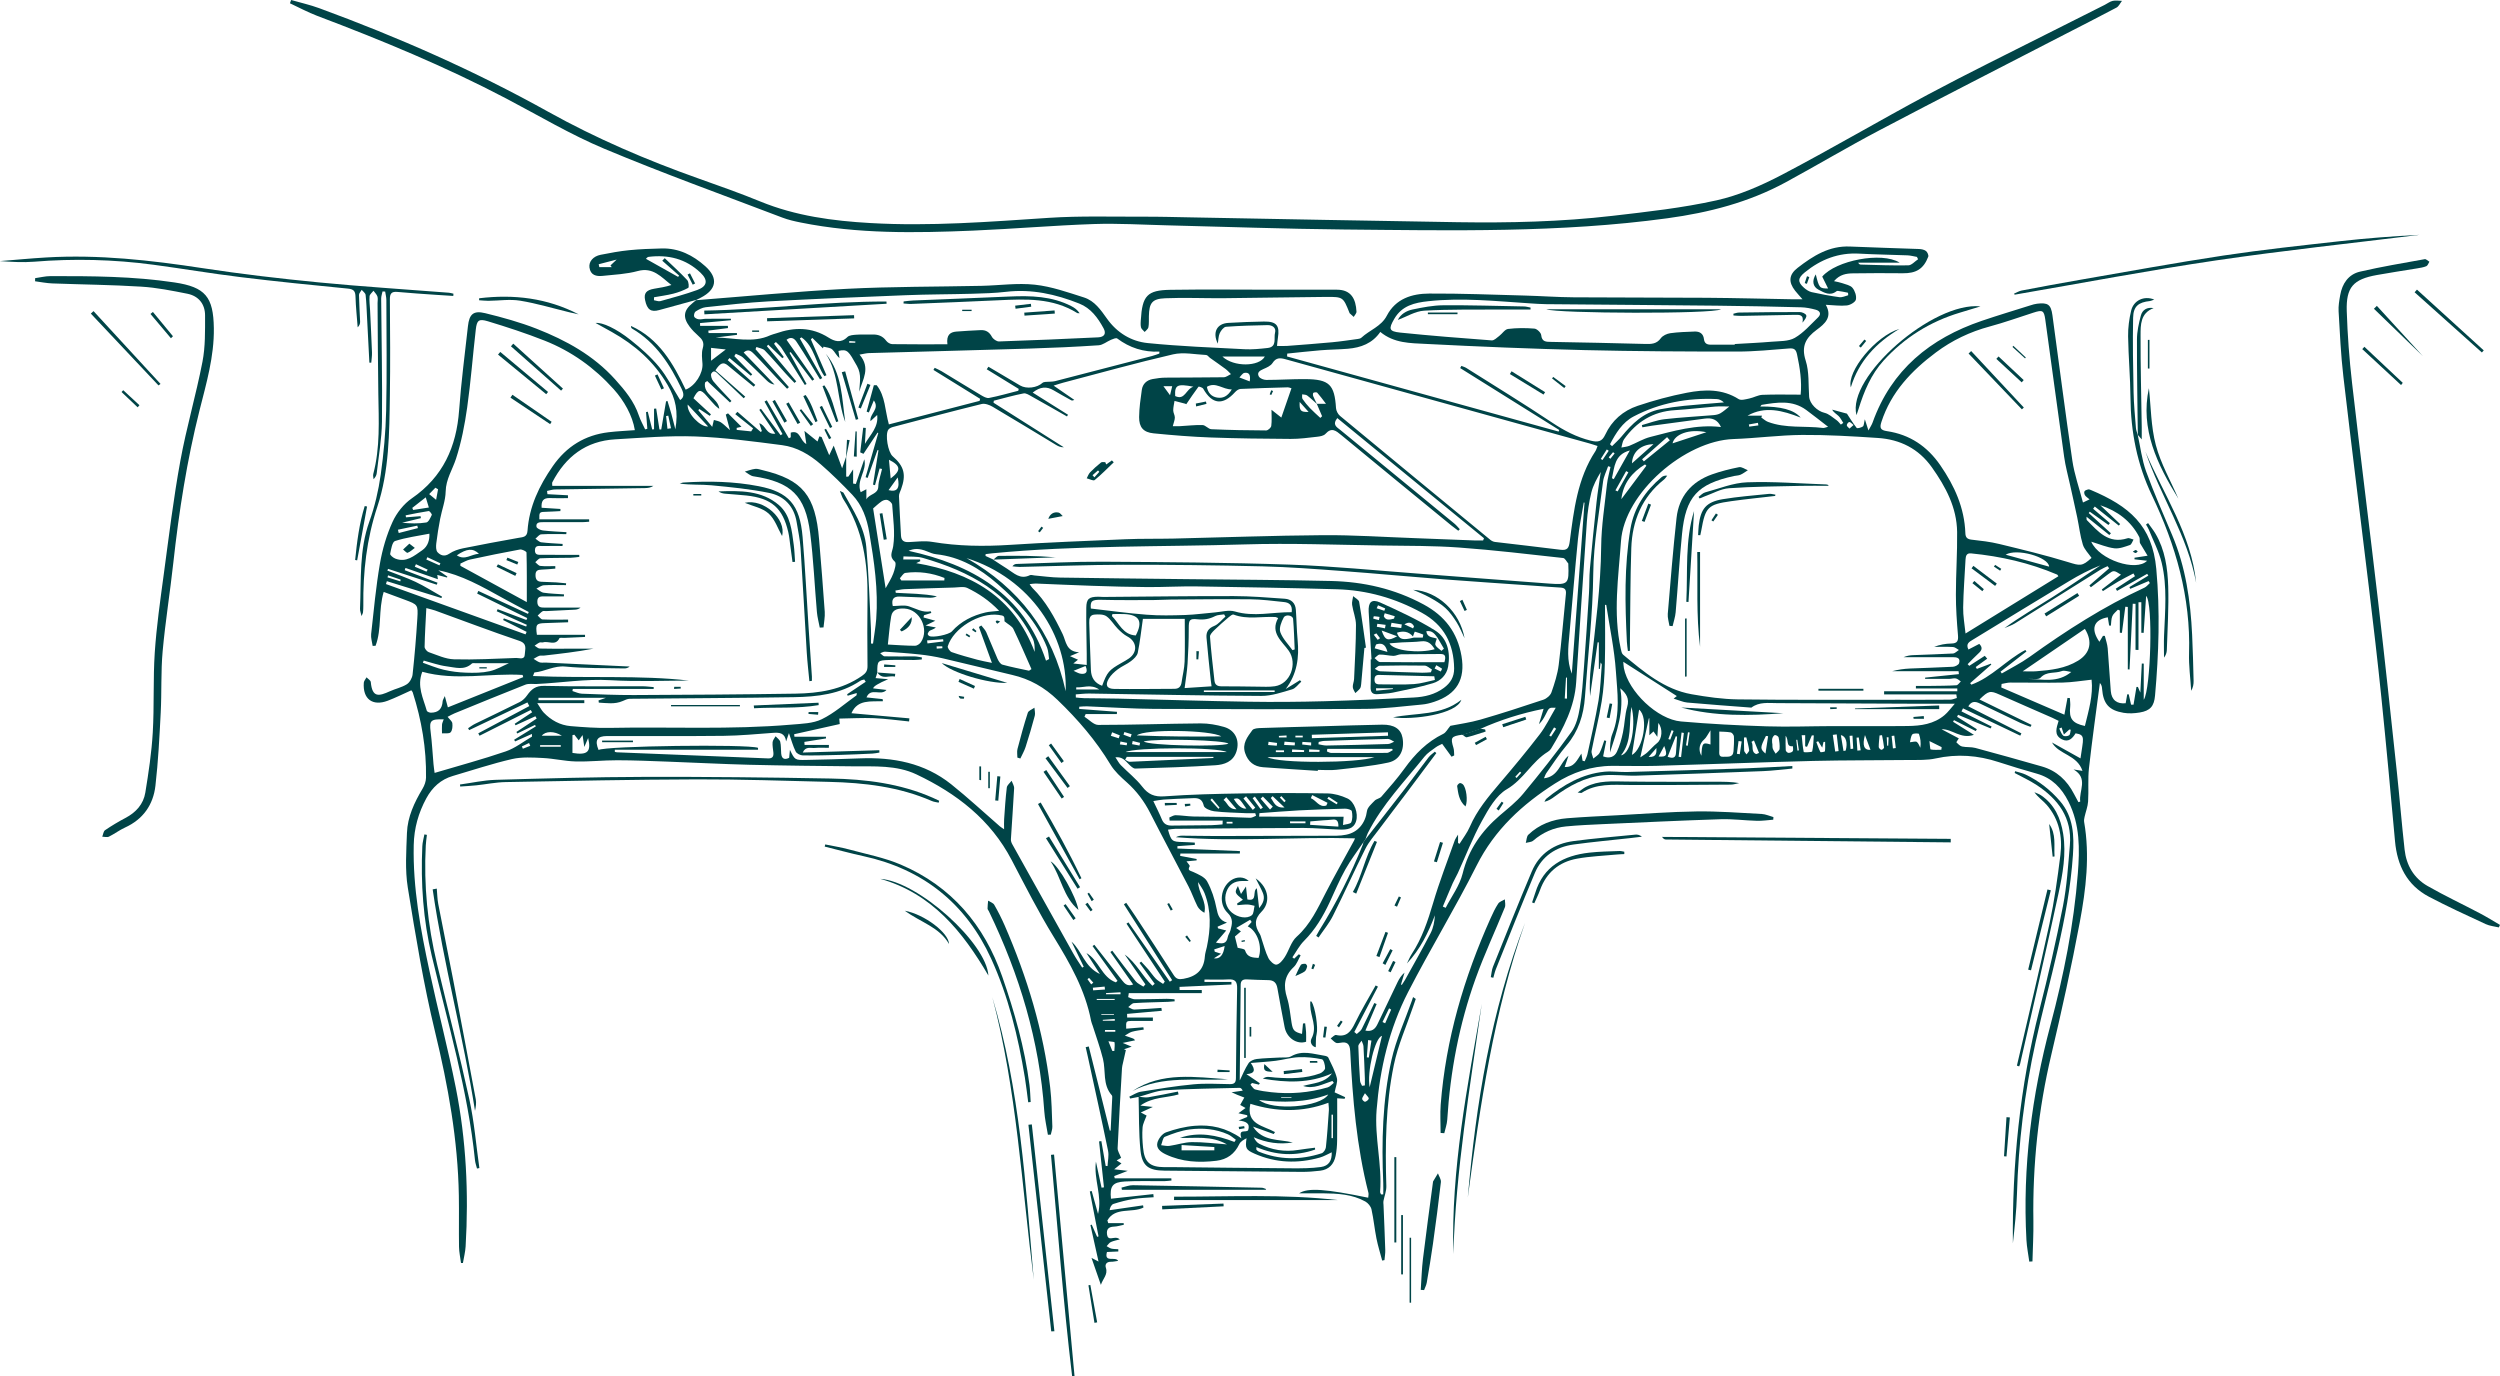 <?xml version="1.0" encoding="UTF-8"?>
<svg id="Layer_2" data-name="Layer 2" xmlns="http://www.w3.org/2000/svg" viewBox="0 0 852.26 469.19">
  <defs>
    <style>
      .cls-1 {
        fill: #004447;
      }
    </style>
  </defs>
  <g id="Layer_1-2" data-name="Layer 1">
    <g>
      <path class="cls-1" d="m498.51,250.46c-3.86.55-4.09.94-3.01,4.54.24.79.17,1.68.24,2.53-.3.15-.6.29-.9.44-1-1.37-2-2.75-3.2-4.39-.65.35-1.49.67-2.18,1.18-1.35,1-2.85,1.93-3.87,3.21-6.74,8.46-14.39,16.26-19.31,26.06-.33.67-.53,1.41-.78,2.11-.24.34-.48.68-.73,1.01-2.06,3.06-4.33,6.01-6.12,9.22-2.01,3.6-3.6,7.43-5.34,11.17-2.25,4.84-4.92,9.36-8.75,13.2-1.6,1.6-2.67,3.72-3.98,5.61.2.16.4.32.6.47.53-.5,1.07-1.01,1.6-1.51.2.13.41.26.61.38-.78,1.36-1.29,3-2.39,4.02-3.24,3.04-3.52,6.41-2.24,10.45.86,2.7,1.07,5.61,1.53,8.44.43,2.63.85,3.16,3.57,3.87.12-1.22.23-2.38.34-3.55.24-.03.48-.05.73-.08.11,1.02.27,2.04.32,3.06.06,1.07.01,2.14.01,3.24-3.16,1.04-6.66-1.33-7.34-5.04-.81-4.39-1.7-8.76-2.44-13.16-.32-1.9-1.21-2.8-3.16-2.81-2.44,0-4.88-.17-7.32-.25-1.29-.05-2.04.4-2.05,1.87-.08,10.78-.22,21.56-.32,32.33,0,.21.17.43.06.16.88-1.79,1.71-3.9,2.93-5.76.51-.78,1.79-1.34,2.79-1.46,2.58-.32,5.2-.33,7.8-.5,1.34-.08,2.91.18,3.96-.43,3.81-2.18,7.55-.76,11.32-.19.47.07,1.16.27,1.32.61,1.08,2.3,2.34,4.58,2.94,7.02.34,1.38-.44,3.04-.77,4.86,1.04.48,2.32,1.06,3.59,1.64-.06.18-.12.37-.18.55-.85-.06-1.7-.11-2.54-.17,0,4.87.04,9.64-.02,14.4-.02,1.76-.17,3.54-.52,5.26-.57,2.83-2.3,4.68-5.26,5.03-2.08.25-4.19.41-6.29.4-15.59-.11-31.18-.28-46.77-.42-5.37-.05-7.64-1.52-8.19-6.83-.64-6.08-.47-12.25-.65-18.38,1.1.08,2.23.37,3.28.2,3.39-.56,6.76-1.28,10.13-1.95.07.33.14.65.21.98-4.13,1.2-8.77.79-13.03,3.8,1.63.18,2.62.28,4.27.46-1.65.76-2.68,1.23-4.11,1.88,1.05.56,1.6.85,1.98,1.06-.51,1.43-1.27,2.73-1.38,4.09-.18,2.26-.05,4.55.16,6.82.47,5.02,2.32,6.65,7.33,6.68,1.35,0,2.7-.02,4.05,0,13.15.13,26.3.31,39.44.39,3.27.02,6.58,0,9.81-.44,2.73-.38,3.79-2.18,3.7-5.02-1.35.61-2.65,1.41-4.07,1.8-7.54,2.11-14.98,1.87-22.22-1.32-2.99-1.32-3.25-1.87-2.75-5.26-1,.5-2.04,1.1-2.47,2-1.6,3.35-4.18,5.23-7.8,5.67-5.94.72-11.75.44-17.29-2.19-1.77-.84-3.29-2.06-2.85-3.91.33-1.39,1.67-3.12,2.96-3.59,3.13-1.12,6.47-1.96,9.78-2.23,5.44-.46,10.69.61,15.92,4.28-1.12-3.45,1.51-1.8,2.29-2.76.78-2.34-.7-3.05-3.25-3.32,1.41-.58,2.18-.9,2.95-1.22,0-.2,0-.4-.01-.59-.96-.22-1.92-.43-3-.67.96-.71,1.69-1.25,2.43-1.79-.71-.41-1.43-.81-1.83-1.04.48-.86.95-1.69,1.41-2.52-.79-.31-1.58-.61-2.37-.92-.48-.19-.94-.42-1.98-.88,1.71-.25,2.76-.4,3.81-.55-.35-.71-.71-.97-1.06-.96-8.5.23-17.01.3-25.49.82-3.02.19-5.97,1.48-8.96,2.27-.96.18-1.91.37-2.87.55-.09-.22-.18-.43-.28-.65,1.3-.57,2.55-1.45,3.91-1.67,5.97-.97,11.95-1.96,17.96-2.52,4.1-.39,8.26-.13,12.39-.07,1.51.02,2.07-.48,2.08-2.04.08-10.2.19-20.39.41-30.59.05-2.28-.64-3.21-3-3.07-2.7.16-5.42.04-8.13.04,0,.27,0,.55-.01.82h9.2v.88c-5.89.27-11.8.54-17.7.81.01.35.02.71.03,1.06h7.56v1.06h-24.88c-.07.46-.14.92-.21,1.38.76.26,1.51.73,2.27.73,3.63.01,7.25-.11,10.88-.16.88-.01,1.76.1,2.65.16.02.23.03.46.05.69-.76.06-1.51.15-2.27.18-3.88.14-7.76.19-11.62.44-.67.04-1.29.87-1.94,1.34.68.3,1.38.87,2.05.85,3.09-.1,6.17-.36,9.25-.56.05.33.1.65.15.98-3.95.35-7.9.7-11.85,1.06.01.41.03.82.04,1.23h8.77c0,.39-.01.78-.02,1.16-2.36,0-4.73-.03-7.09,0-2.06.04-2.09.11-2,2.65,1.95-.16,3.9-.32,5.84-.48.05.26.1.53.16.79-1.36.24-2.74.37-4.06.75-.85.25-1.59.86-2.39,1.31.78.27,1.56.55,2.34.81.36.12.74.18,1.14.79-1.19.25-2.38.5-4.22.89,1.31.54,1.98.82,3.06,1.27-1.14.39-1.88.64-2.62.9.21.09.43.18.64.26-.34,1.48-.68,2.96-1,4.45-.13.57-.29,1.14-.32,1.72-.53,9.08-1.07,18.17-1.49,27.26-.04.98.7,2,1.19,3.31-.05.03-.68.39-1.52.88.6.37,1.05.65,1.64,1.02-.67.54-1.31,1.06-2.48,2.01,1.72.19,2.8.32,4.63.52-2,.77-3.31,1.28-4.63,1.79.06.26.12.51.19.77h19.28c.02.25.04.49.06.74-.83.08-1.65.21-2.48.22-4.47.04-8.95-.14-13.4.11-4.26.24-5.19,1.64-4.75,5.88,4.8-.53,9.62-1.06,14.44-1.58.04.36.07.72.11,1.07-2.28.18-4.59.23-6.84.59-2.31.38-4.6.96-6.83,1.68-.71.23-1.2,1.15-1.36,2.15,3.81-.55,7.61-1.11,11.42-1.66.05.25.09.5.14.75-3.87,1.98-9.6-.31-12.3,4.38.09.32.19.63.28.95h5.27c.01.18.02.37.04.55-1.12.22-2.23.59-3.36.63-1.85.07-2.6.9-2.35,2.7.28,1.95,1.69,1.1,2.75,1.11.49,0,.97,0,1.61.54-1.03.29-2.11.47-3.07.91-.57.26-.95.92-1.42,1.4.53.29,1.03.69,1.59.83.76.18,1.58.15,2.37.21,0,.26.01.51.02.77-1.22.06-2.43.11-3.88.18-1.08,3.87,2.94,1.34,3.81,3.03-.87.11-1.66.32-2.44.3-1.53-.03-2.12.92-1.73,2.08.76,2.27-1.06,3.75-1.71,5.8-1.02-2.93-2.04-5.86-3.2-9.21.82.43,1.25.66,2.4,1.26-1.01-4.54-1.89-8.48-2.76-12.43.15-.05.29-.11.44-.16.61,1.39,1.23,2.77,1.84,4.16.16-.05.32-.1.48-.15-.99-5.11-1.98-10.22-2.97-15.32.21-.05.43-.1.64-.15.72,2.6,1.44,5.21,2.16,7.81,1.54-6.08-1.54-11.78-.72-17.83.64,2.96,1.28,5.92,1.92,8.88.27-.04.55-.07.82-.11-.56-5.22-1.11-10.44-1.67-15.66.26-.03.52-.07.78-.1.49,2.82.98,5.65,1.48,8.47.21,0,.42.02.63.03.08-1.74.52-3.55.18-5.2-2.2-10.71-4.57-21.38-6.89-32.06-.24-1.09-.5-2.17-.74-3.26.35-.08.7-.16,1.05-.25,2.39,9.56,4.78,19.12,7.16,28.67.1,0,.2,0,.3.01.18-3.68.36-7.36.53-11.04.02-.33.05-.78-.13-.98-3.22-3.63-1.99-8.32-3.02-12.45-.95-3.8-2.31-7.5-3.49-11.24-.18-.56-.44-1.11-.55-1.68-2.01-10.56-7.2-19.62-12.75-28.66-5.2-8.46-9.71-17.36-14.32-26.17-7.21-13.81-18.8-22.73-32.48-29.21-6.8-3.22-14.31-2.68-21.64-2.75-11.79-.12-23.58-.24-35.37-.53-9.19-.23-18.37-.73-27.55-1.06-5.81-.21-11.63-.47-17.44-.48-4.71-.01-9.43.53-14.14.41-3.74-.09-7.46-1-11.21-1.18-3.5-.17-7.15-.41-10.51.36-6.8,1.57-13.46,3.8-20.17,5.76-4.13,1.2-7.02,3.9-9.04,7.61-2.7,4.97-4.18,10.24-4.3,15.94-.32,14.62,2.34,28.86,5.39,43.04,2.85,13.26,6.31,26.39,8.95,39.68,3.55,17.85,4.43,35.94,3.35,54.1-.11,1.9-.6,3.78-.92,5.67-.22,0-.43,0-.65.01-.24-1.84-.65-3.68-.68-5.53-.09-5.82.04-11.63-.06-17.45-.32-18.97-3.66-37.45-8.12-55.88-3.91-16.18-6.62-32.67-9.28-49.12-.98-6.08-.51-12.43-.29-18.64.2-5.5,2.53-10.41,5.33-15.1.65-1.09,1.15-2.47,1.17-3.73.16-9.95-1.51-19.63-4.53-29.09-.07-.22-.27-.4-.48-.71-2.69,1.2-5.31,2.52-8.05,3.56-5.19,1.96-8.56-.61-8.15-6.15.05-.63.62-1.22.94-1.83.5.54,1.39,1.04,1.44,1.62.5,5.4,2.77,4.83,6.49,3.14,1.91-.87,4.06-1.3,5.8-2.4.98-.62,1.83-2.13,1.96-3.33.69-6.36,1.23-12.74,1.62-19.13.29-4.68.15-4.69-4.27-6.35-2.34-.87-4.68-1.74-7.2-2.67-1.86,6.24-.59,12.61-2.77,18.36-.33.02-.66.04-.99.05-.19-1.35-.66-2.73-.52-4.05.89-8.03,1.63-16.09,3-24.04.84-4.84,2.26-9.71,4.29-14.17,1.4-3.08,3.84-6.16,6.61-8.07,10.63-7.33,15.18-17.55,16.09-30.04.7-9.57,1.95-19.1,3.01-28.64.45-4.07,1.85-5.4,5.84-4.43,5.95,1.45,11.91,3.1,17.6,5.33,10.02,3.94,19.35,9.06,26.74,17.26,3.38,3.75,6.48,7.5,8.1,12.35.54,1.62,1.41,3.12,2.13,4.68.25-.07.49-.13.74-.2-.15-1.9-.29-3.8-.44-5.69.2-.04.39-.08.59-.13.5,2.02,1.01,4.03,1.51,6.05l.63-.07v-7c.24-.02.49-.04.73-.06.37,2.37.74,4.75,1.11,7.12l.61.02c.55-3.19,1.09-6.39,1.64-9.58.16-.05.32-.1.48-.15.46,1.5.94,2.99,1.36,4.5.42,1.5.79,3.02,1.34,5.18,1.02-6.15.12-10.39-2.65-15.13-4.59-7.89-11.15-13.65-19.02-18.06-1.73-.97-3.46-1.92-5.53-3.07,2.26-.3,7.08,1.92,11.95,5.81,3.47,2.77,6.89,5.76,9.7,9.17,2.79,3.39,4.78,7.44,7.18,11.3,1.46-.96,1.26-2.22.53-3.77-3.93-8.27-8.74-15.8-16.91-20.59-.25-.15-.41-.45-.37-.9,9.55,4.33,14.39,12.82,18.63,21.71,3.3-1.29,5.94-5.6,5.73-8.81-.12-1.76-.39-3.65.09-5.28.62-2.06-.2-3.11-1.55-4.29-1.07-.94-2.08-1.98-2.94-3.12-2.39-3.18-2.04-5.57,1.06-8.05.39-.32.77-.65,1.16-.97,0,0-.06.03-.06.03,17.14-1.33,34.25-2.99,51.41-3.88,15.31-.79,30.67-.69,46-1.02,6.05-.13,12.17-1.04,18.13-.39,5.69.62,11.27,2.61,16.78,4.36,3.6,1.15,5.72,4.27,7.85,7.26,3.38,4.75,8.22,7.72,13.83,8.28,10.98,1.1,22.03,1.53,33.05,2.1,2.59.14,5.23-.13,7.82-.42,3.35-.37,2.06-3.37,2.56-5.2.47-1.71-.94-2.64-2.59-2.6-4.71.1-9.43.21-14.13.57-.78.06-1.71,1.27-2.12,2.15-.47,1.02-.45,2.26-.67,3.6-1.91-3.87-.32-6.87,3.61-7.08,4.04-.22,8.08-.41,12.12-.46,4.29-.06,5.43,1.36,4.76,5.54-.13.82-.19,1.66-.31,2.78,1.23,0,2.35.07,3.46-.01,5.12-.39,10.24-.77,15.36-1.25,2.93-.27,5.84-.73,8.75-1.12.41-.06.9-.16,1.18-.42,2.79-2.61,6.77-3.82,8.68-7.5,3.04-5.85,8.59-7.53,14.48-7.56,10.85-.06,21.71.39,32.57.68,5.56.15,11.12.56,16.68.6,15.1.12,30.19.05,45.29.16,9.78.07,19.56.34,29.34.51.91.02,1.82,0,3.35,0-1.08-1.25-1.84-2.06-2.52-2.92-2.36-3.02-2.11-5.5.88-7.81,5.27-4.07,10.76-7.57,17.86-7.25,7.82.36,15.64.53,23.46.84.82.03,1.78.2,2.4.67.5.38.98,1.46.79,1.96-1.6,4.18-4.14,5.69-8.66,5.64-5.65-.07-11.3-.05-16.95.03-2.27.03-4.53.33-6.52,2.66,1.14.27,1.98.39,2.76.67,1.24.45,2.81.71,3.55,1.62.84,1.02,1.43,2.78,1.15,4-.2.88-1.93,1.87-3.07,1.99-2.22.24-4.5-.1-7.19-.22,2.38,4.21-.37,6.51-3.08,8.51-3.73,2.75-5.36,5.59-3.77,10.53,1.23,3.82.88,8.16,1.17,12.27.17,2.47,2.84,4.97,5.22,5.51,1.49.34,2.79,1.58,4.12,2.5.57.4.99,1,1.48,1.52.27-.19.54-.38.82-.57-.52-.79-.93-1.69-1.59-2.34-.71-.7-1.65-1.17-2.2-2.19,1.46.4,2.91.79,5.04,1.37.73,1.11,1.92,3.07,3.31,4.86.2.26,1.54-.09,2.12-.49.38-.27.34-1.14.67-2.46.5,1.55.77,2.38,1.23,3.82.64-1.2,1.13-1.91,1.41-2.69,6.42-18,19.65-28.7,37.24-34.69,5.5-1.87,11.08-3.54,16.62-5.29.72-.23,1.46-.45,2.2-.54,3.69-.45,4.75.26,5.25,3.92,2.27,16.51,4.36,33.05,6.79,49.55.69,4.71,2.32,9.28,3.62,14.3.85-.4,1.42-.68,2.25-1.07-.72-.62-1.26-.93-1.55-1.39-.23-.36-.37-1.01-.19-1.34.19-.35.78-.54,1.23-.66.29-.07.67.07.97.2,12.96,5.47,20.93,12.01,22.29,26.92,1.31,14.39.86,28.79-.43,43.17-.32,3.61-1.63,5.16-5.22,5.76-1.79.3-3.71.41-5.49.11-5.03-.85-6.93-3.09-7.34-8.14-.05-.66-.1-1.33-.75-2.05-1.26,9.68-2.64,19.35-3.72,29.05-.42,3.75-.06,7.59-.3,11.37-.11,1.76-.81,3.49-1.2,5.24-.12.56-.24,1.17-.15,1.72,2.01,11.5.62,22.92-1.48,34.17-2.83,15.14-6.17,30.2-9.71,45.2-4.41,18.65-6.4,37.5-6.11,56.64.07,4.6-.2,9.22-.32,13.82-.36.02-.72.04-1.08.06-.33-2.45-.83-4.89-.97-7.35-1.35-24.88,1.79-49.2,8.19-73.27,4.5-16.93,7.97-34.14,9.33-51.66.65-8.33.78-16.66-3.18-24.5-2.37-4.7-5.63-8.1-10.79-9.56-4.38-1.24-8.74-2.54-13.07-3.96-7.05-2.31-14.12-2.84-21.42-1.23-2.89.64-5.97.5-8.97.53-10.95.14-21.9.05-32.84.32-17.86.45-35.71,1.16-53.57,1.68-4.96.14-9.93-.03-14.9,0-7.09.03-13.56,2.22-19.47,6-11.17,7.13-20.59,15.75-26.72,27.94-7.34,14.59-15.87,28.58-23.35,43.11-6.46,12.55-9.64,26.08-10.77,40.23-.75,9.43,1.91,18.58,1.2,27.93-.02.29.2.59.31.89.25,0,.5,0,.76,0,0-1.28.05-2.57,0-3.85-.61-14.1-.27-28.19,2.8-41.98,1.54-6.93,4.6-13.52,6.97-20.26.14-.39.26-.79.39-1.19.31.21.62.43.92.64-.31.89-.62,1.77-.92,2.66-2.24,6.61-5.16,13.08-6.56,19.86-2.79,13.58-2.98,27.43-2.55,41.28.05,1.69-.67,3.4-.99,5.11-.08.4,0,.83.02,1.25.21,5.13.44,10.27.6,15.4.04,1.15-.17,2.31-.27,3.47-.26.05-.52.11-.78.16-.66-2.51-1.44-4.99-1.95-7.52-.66-3.3-.97-6.68-1.7-9.96-.23-1.01-1.17-2.14-2.1-2.66-4.49-2.5-9.49-2.73-14.48-2.79-2.47-.03-4.94,0-8.08,0,3-1.99,9.07-1.47,23.55,1.5.03-.58.2-1.17.07-1.68-4.05-15.84-5.38-32.04-6.21-48.29-.13-2.52-1.08-3.3-3.41-2.84-.49.09-1.1.19-1.49-.02-.66-.36-1.18-.96-1.76-1.47.62-.42,1.35-1.29,1.85-1.17,3.61.83,5.06-1.18,6.45-4.06,2.12-4.38,4.66-8.56,7.03-12.83.26.13.52.27.79.4-2.69,5.16-5.38,10.31-8.06,15.47.28.23.55.45.83.68.58-.56,1.35-1.03,1.7-1.71,1.49-2.91,2.86-5.89,4.28-8.84.27.11.54.22.81.33-1.26,2.97-2.51,5.93-3.84,9.06,2.19.44,3.33-.52,4.12-2.19,2.27-4.8,4.55-9.59,6.87-14.37.57-1.17,1.27-2.28,2.35-3.21-.4,1.34-.8,2.68-1.2,4.02l.27.19c.36-.56.75-1.11,1.08-1.69,2.94-5.31,5.95-10.58,8.74-15.97.94-1.81,1.32-3.9,1.46-6.08-2.27,6.01-5.06,11.67-9.53,16.42.54-1.08.98-2.23,1.64-3.24,3.51-5.35,5.49-11.29,7.29-17.39,2.13-7.26,4.9-14.33,7.42-21.47.16-.44.48-.82,1.08-1.84v2.87l.5.28c1.19-1.93,2.62-3.75,3.51-5.81,2.42-5.59,6.23-10.16,10.12-14.73,4.69-5.5,9.32-11.07,13.73-16.81,2.06-2.69,3.54-5.83,5.44-9.04-2.28-.09-2.26-.08-3.41,2.26-.59,1.2-1.27,2.35-2.32,3.36.48-1.6.96-3.2,1.59-5.26-7.71,1.56-14.78,3.81-21.61,6.87-.5.19-1,.37-1.5.56-1.55.52-3.11,1.03-4.66,1.55l.03-.04Zm-49.57-112.75c-1.1-.97-2.16-2.01-3.33-2.89-.42-.32-1.12-.27-1.7-.39.03.54-.12,1.21.14,1.59.75,1.1,1.6,2.14,2.52,3.1,1.12,1.17,2.35,2.24,3.54,3.35.2-.19.4-.39.6-.58-.6-1.41-1.21-2.82-1.81-4.23h3.14c-1.27-1.65-2.07-2.78-2.99-3.79-.21-.22-.93-.15-1.3.03-.18.08-.22.78-.09,1.11.36.92.85,1.79,1.28,2.69Zm-160.52,18.1l.05.04v6.65c.25,0,.49-.02.74-.02.41-.63.83-1.26,1.62-2.47v4.84c.31.05.62.1.93.14.96-2.81,1.92-5.62,2.88-8.43,1.02,3.93-2.82,7.1-1.23,11.23.76-.4,1.27-.67,1.94-1.01v3.45c.99-1.92,3.97-1.69,4.07-4.34.07-2.02.82-4.01,1.27-6.02-.28-.06-.55-.11-.83-.17-.52,1.9-1.05,3.79-1.57,5.69-.22-.06-.44-.11-.67-.17.62-3.91,1.24-7.82,1.86-11.73-.11-.02-.22-.05-.34-.07l-3.36,9.5c-.23-.08-.47-.16-.7-.24,1.44-5.02,2.89-10.04,4.33-15.07-.09-.04-.18-.08-.26-.12-1.6,2.41-3.19,4.81-4.79,7.22l-1.11-.5c.34-2.8.67-5.6,1.01-8.4.3.03.6.06.9.08-.1,1.81-.21,3.62-.31,5.43,1.85-3.16,4.71-5.77,4.18-9.85-.72.67-1.45,1.34-2.28,2.11-.37-2.56,3.27-4.11,1.14-7.08-.64,1.55-1.17,2.83-1.7,4.11-.25-.1-.5-.19-.75-.29.82-3,1.64-5.99,2.46-8.99.32,0,.64,0,.96-.01,2.98,3.73,2.81,8.59,4.16,13.36,10.37-2.69,20.65-5.36,30.93-8.02.06-.23.11-.46.17-.7-5.3-3.28-10.6-6.57-15.91-9.85.14-.24.29-.48.43-.72.79.39,1.61.72,2.36,1.17,4.47,2.7,8.91,5.46,13.4,8.13.84.5,1.93,1.14,2.76.98,3.36-.66,6.66-1.61,9.98-2.46.05-.21.09-.42.14-.63-3.63-2.23-7.27-4.46-10.9-6.69.19-.29.39-.58.58-.87,3.6,2.14,7.19,4.29,10.81,6.4,2.19,1.27,5.79.79,7.62-.9.25-.23.71-.29,1.08-.33,1.07-.11,2.2,0,3.23-.26,11.01-2.82,22.01-5.69,33.02-8.56.85-.22,1.66-.55,2.49-.83.01-.22.03-.45.04-.67-5.39.24-10.15-1.3-14.39-4.48-.38-.29-1.43.16-2.1.44-1.43.6-2.79,1.79-4.23,1.88-7.9.53-15.82.89-23.73,1.13-18.2.56-36.4,1.01-54.6,1.53-.85.02-1.7.27-3.19.52,3.94,4.56,1.01,8.53-.07,12.62.05-2.94.92-5.7-.8-8.75-2.83-5.03-3.23-5.87-6.31-5.12.12.81.23,1.62.35,2.43-1.12-.92-1.59-2.18-2.49-2.96-.72-.62-1.95-.64-2.95-.93-.07.19-.14.38-.2.57-1.21-1.18-2.41-2.37-3.62-3.55-.16.17-.33.33-.49.5,1.77,4.07,3.54,8.14,5.31,12.21-.23.11-.47.22-.7.33-2.95-4.18-3.34-10.06-7.81-13.23-.19.12-.38.24-.57.36,2.55,4.51,5.09,9.01,7.64,13.52-.26.14-.51.28-.77.43-1.08-1.78-2.14-3.58-3.25-5.35-1.56-2.5-3.1-5.01-4.74-7.46-.82-1.23-1.94-1.83-3.41-.67,3.18,4.54,6.31,9.01,9.44,13.47-.22.16-.44.31-.67.47-2.46-3.25-4.91-6.5-7.37-9.75-.13.08-.27.17-.4.25,1.94,3.54,3.89,7.08,5.83,10.62l-.6.34c-2.63-4.2-5.24-8.41-7.92-12.58-.5-.78-1.29-1.39-1.94-2.07-.21.2-.43.39-.64.59,1.11,1.51,2.23,3.03,3.34,4.54-.17.13-.34.26-.51.39-1.6-1.53-3.19-3.07-4.79-4.6-.16.16-.33.33-.49.49,3.34,4,6.69,8.01,10.03,12.01-.2.18-.39.35-.59.53-1.06-1.12-2.15-2.22-3.18-3.37-2.31-2.57-4.53-5.22-6.95-7.69-.66-.68-1.89-.81-2.86-1.19-.1.25-.2.51-.3.76l11.38,12.92-.62.57c-1.2-1.24-2.41-2.47-3.59-3.73-2.54-2.7-5.02-5.46-7.63-8.09-.87-.87-1.97-2-3.59-.55,3.56,3.69,7.04,7.32,10.53,10.94-1.14-.16-1.91-.68-2.57-1.31-2.74-2.63-5.4-5.33-8.18-7.91-.65-.61-1.63-.87-2.46-1.29-.17.27-.34.53-.5.8,2.03,2.07,4.07,4.15,6.1,6.22l-.47.48c-2.42-2.01-4.84-4.03-7.26-6.04-.2.24-.41.49-.61.73,3.13,2.81,6.26,5.62,9.39,8.43-.18.2-.36.4-.54.6-2.92-2.39-5.87-4.75-8.76-7.19-1.6-1.35-2.64-.94-4.3,1.63,3.39,2.99,6.79,5.99,10.18,8.98-.18.18-.36.35-.54.53-2.79-2.65-5.57-5.33-8.4-7.95-.73-.68-1.66-2.01-2.61-.52-.35.55.09,1.99.63,2.64,1.96,2.34,4.12,4.52,6.21,6.76-.17.17-.34.33-.51.5-2.58-2.43-5.17-4.87-7.75-7.3-.24.16-.48.33-.73.49-.8,4.11,4.55,5.32,4.85,9.01-.51-.41-1.01-.74-1.4-1.16-.98-1.04-1.93-2.12-2.86-3.2-2.16-2.51-2.93-2.39-4.55.73,1.98,1.83,3.97,3.67,5.96,5.5-.14.17-.27.33-.41.5-1.19-.78-2.37-1.56-3.56-2.34-.11.14-.22.28-.34.42,1.56,1.86,3.12,3.73,4.75,5.68.23-.96.4-1.66.56-2.36.8.26,1.69.36,2.37.8.97.63,1.78,1.51,3.11,2.67-.61-2.25-1.01-3.77-1.42-5.29.25-.15.5-.29.76-.44,1.47,1.47,2.95,2.94,4.58,4.58-.85.2-1.24.29-1.63.39l.02.68c1.64.17,3.28.34,4.92.51.22-.34.44-.69.66-1.03-2.03-1.62-4.05-3.23-6.08-4.85.25-.26.49-.53.74-.79,2.65,2.29,5.29,4.58,7.94,6.87.13-.11.26-.21.39-.32-.27-.8-.53-1.6-.89-2.66,2.28.64,2.29,3.96,5.47,3.56-1.95-2.9-3.7-5.51-5.45-8.12l.55-.38c2.24,3.01,4.47,6.02,6.71,9.02.21-.13.43-.27.64-.4-2.04-3.69-4.08-7.38-6.12-11.07.25-.14.5-.28.76-.42,2.51,4.31,5.02,8.62,7.53,12.93l.64-.33v-1.59c3.34-1.01,3.06,2.73,5.31,3.89-.22-1.54-.39-2.72-.64-4.48,1.55,1.25,2.76,2.24,4.46,3.61.13-.36.38-1.05.63-1.74.25.07.51.15.76.22.83,1.97,1.65,3.94,2.6,6.2.55-1.17,1-2.14,1.53-3.27.97,2.62,1.89,5.11,2.87,7.74.5-1.46.91-2.67,1.33-3.88Zm10.69,73.44c-.19.59-.38,1.17-.62,1.92,1.65.15,2.97.26,4.29.38q-5.04,2.13-5.11,3.12c1.46.17,2.93.34,4.54.53-1.92,2.22-5.33-1.01-6.82,2.55,2,.21,3.75.4,5.5.58.04.24.07.48.11.72-4.11.17-8.66-.71-10.74,4.09,6.54.58,13.15,1.17,19.75,1.75-.03.35-.07.71-.1,1.06-3.97-.39-7.94-.95-11.93-1.12-3.97-.16-7.95.08-11.87.14.1,1.2.14,1.7.16,1.86-5.36,1.19-10.45,2.33-15.54,3.47.03.28.07.56.1.85h10.75v.59c-2.45.39-4.91.79-7.37,1.18.02.35.05.69.07,1.04h8.3c0,.33-.02.66-.03.98-1.58,0-3.17-.12-4.73.04-1.37.14-3.18-.69-4.16,1.56,8.88-.27,17.49-.53,26.1-.79.01.27.03.54.04.8-.8.12-1.59.32-2.39.35-3.7.18-7.41.35-11.12.45-4.21.12-8.42.23-12.63.17-.83-.01-2.06-.63-2.41-1.33-.92-1.84-1.46-3.88-2.3-6.27-.43,1.26-.7,2.04-.96,2.82-.4-2.88-2.22-3.08-4.45-2.91-5.63.41-11.25.96-16.89,1.02-13.24.15-26.47.05-39.71.07-3.42,0-4.27,1.45-2.88,4.75,2.04-1.39,50.68-2.05,54.35-.74,0,.22,0,.44.01.66h-48.83c0,.24,0,.47,0,.71.24.05.47.15.71.16,17.18.69,34.36,1.37,51.54,2.08,1.51.06,1.94-.67,1.81-2.01-.12-1.17-.37-2.36-.27-3.52.06-.7.66-1.35,1.02-2.02.55.62,1.4,1.17,1.58,1.88.32,1.29.2,2.68.33,4.02.18,1.86,1.17,2.19,2.71,1.46.1-1,.18-1.87.27-2.73,1.67,3.46,1.67,3.52,5.59,3.44,6.07-.12,12.14-.29,18.2-.53,11.37-.46,22.08,1.56,31.18,8.82,5.71,4.56,11.07,9.55,16.6,14.35.29.25.63.44,1.44,1,0-1.47-.06-2.45.01-3.41.26-3.61.47-7.23.91-10.81.1-.83,1.07-1.55,1.64-2.32.3.86.91,1.74.86,2.58-.3,5.79-.75,11.57-1.1,17.36-.03.55.17,1.18.45,1.67,6.92,12.44,13.86,24.88,20.82,37.3.92,1.65,2.01,3.2,3.02,4.79.18-.1.36-.19.54-.29-1.39-2.86-2.78-5.71-4.17-8.57,3.58,3.19,4.35,8.57,9.68,11.05-1.75-2.72-3.17-4.93-4.59-7.15,4.25,2.46,5.18,8.26,10.03,9.99l.56-.51c-2.84-3.95-5.67-7.9-8.51-11.86.2-.15.4-.29.61-.44,3.16,4.05,6.31,8.1,9.47,12.14.88,1.13,1.84,2.14,3.77,1.4-2.68-3.82-5.22-7.44-7.77-11.07.21-.15.43-.3.64-.46,2.64,3.48,5.24,7,7.97,10.41.65.81,1.75,1.24,2.65,1.85l.68-.78c-2.35-3.39-4.71-6.78-7.06-10.17,3.98,2.83,6,7.41,9.45,10.65.26-.22.53-.45.79-.67-1.73-2.37-3.46-4.74-5.18-7.11.19-.15.37-.3.56-.45.82.9,1.67,1.77,2.46,2.69.87,1.03,1.61,2.18,2.55,3.14.7.71,1.63,1.19,2.46,1.77.19-.26.39-.52.58-.79-4.35-6.58-8.71-13.17-13.06-19.75.22-.15.45-.3.67-.44,4.7,6.74,9.41,13.48,14.11,20.23.26-.18.52-.36.79-.53-5.48-8.62-10.97-17.24-16.45-25.86l.79-.51c1.04,1.51,2.1,2.99,3.1,4.52,4.39,6.7,8.79,13.38,13.09,20.13.89,1.39,1.76,1.53,3.32,1.26,4.4-.77,6.98-3.03,7.3-7.63.07-1.08.45-2.14.68-3.21,1.29-6.21,1.57-12.38-.81-18.41-.52-1.32-1.44-2.48-2.17-3.72.06,3.72,3.02,6.52,2.14,10.47-1.07-.61-1.92-1.35-2.39-2.28-1.09-2.18-1.89-4.51-3.01-6.68-4.33-8.38-8.81-16.69-13.09-25.09-2.02-3.97-4.59-7.41-7.91-10.38-2.06-1.84-4.22-3.78-5.62-6.11-4.96-8.23-11.11-15.36-18.03-22.02-4.51-4.34-9.47-7.14-15.45-8.53-7.87-1.83-15.71-3.82-23.58-5.64-2.62-.61-5.29-1.05-7.96-1.34-3.93-.43-7.88-.69-11.83-.95-.54-.04-1.1.34-1.65.53.51.37,1.01,1.05,1.52,1.06,3.37.08,6.74,0,10.12.02.85,0,1.7.22,2.56.34,0,.23,0,.47-.01.7-.87.06-1.75.18-2.62.18-2.86.01-5.73-.1-8.59,0-3.9.13-3.97.27-3.97,4.27,0,0,.03-.02.03-.02Zm39.49-38.42s-.03-.04-.03-.04c1.55,1.01,3.08,2.06,4.66,3.03,2.4,1.49,4.53,3.91,7.87,2.26.39-.19.99.05,1.5.09,2.94.25,5.87.69,8.82.73,14.33.23,28.66.36,43,.53,16.44.19,32.88.25,49.32.63,11.08.26,21.64,2.64,31.56,7.99,7.26,3.92,11.55,9.56,12.93,17.6,1.37,7.94-1.62,13.05-9.28,15.59-1.35.45-2.77.82-4.18.94-6.38.57-12.76,1.44-19.15,1.48-24.04.16-48.07.12-72.11,0-7.66-.04-15.32-.58-22.99-.87-.86-.03-1.73.08-2.59.13-.01.25-.03.5-.04.75,4.3.33,8.6.66,12.9.99-.02.26-.03.52-.05.77h-10.63c-.14.3-.27.61-.41.91,1.57.98,3.14,2.79,4.71,2.79,11.63,0,23.26-.43,34.89-.52,2.66-.02,5.4.47,7.96,1.2,3.84,1.09,5.47,4.64,4.24,8.42-1.14,3.48-4.16,4.45-7.19,4.65-9.08.58-18.17.86-27.27,1.13-.75.02-1.62-.89-2.27-1.53-1.16-1.15-2.12-2.55-4.52-2.32.73,1.08,1.17,1.99,1.83,2.66,2.42,2.46,5.2,4.63,7.3,7.33,2.07,2.67,4.16,3.58,7.62,3.32,8.82-.65,17.68-.84,26.53-.99,9.68-.16,19.37-.17,29.05,0,2.28.04,4.67.75,6.76,1.71,2.42,1.11,3.77,5.12,2.97,7.73-.85,2.79-3.25,2.94-5.56,2.88-4.13-.11-8.25-.55-12.37-.55-14.59.03-29.18.18-43.77.3-.8,0-1.59.18-2.44.29,1.14,3.96,1.38,4.13,5.09,4.21,1.35.03,2.71.13,4.06.2,0,.26,0,.52,0,.78-1.98.14-3.95.29-5.93.43,0,.27,0,.53,0,.8,7.1.29,14.21.59,21.31.88,0,.28-.02.56-.03.83h-20.27c-.03.27-.05.53-.08.8,1.87.35,3.74.7,5.61,1.06,0,.16,0,.32,0,.48-1.15.11-2.3.21-3.45.32.45.67,1.23,1.42,1.09,1.67-.82,1.52.14,1.46,1.18,1.94,1.74.81,3.92,1.7,4.75,3.2,1.55,2.82,2.59,6.03,3.21,9.2.45,2.27.95,4.09,3.57,4.88-1.31.56-2.25.97-3.19,1.38.05.19.09.39.14.58.75.2,1.49.39,2.8.73-1.32,1.54-2.35,2.74-3.52,4.12,2.12.47,3.63.53,4.04-1.87.14-.81.72-1.53.93-2.34.54-2.09,1.07-3.96-.99-5.93-3.17-3.03-2.36-8.69,1.18-11.1,1.92-1.31,4.41-1.31,6.03.24-.9,0-1.54,0-2.18,0-2.76,0-4.54,1.2-5.42,3.66-.93,2.57-.18,5.42,1.86,7.12,1.99,1.65,5.08,2.25,6.79.89.71-.57.65-2.11.94-3.21-.8-.16-1.6-.42-2.41-.44-1.15-.02-2.3.14-3.44.23-.03-.19-.07-.38-.1-.58.64-.41,1.28-.83,1.97-1.27-2.86-2.35-2.89-2.45-1.69-4.68.34.89.63,1.66,1.04,2.72.59-.89.98-1.48,1.7-2.56.21,1.91.35,3.19.48,4.41,3.64.82,1.56-2.85,3.23-3.8.25,2.25.48,4.29.76,6.75,1.57-1.79,2-3.4,1.29-5.16-.62-1.52-1.45-2.95-2.46-4.98,4.87,3.46,4.86,8.5,2.03,11.33-2.6,2.61-2.37,4.87-.65,7.58.35.55.47,1.25.69,1.89.73,2.13,1.26,4.35,2.26,6.35.51,1.03,1.94,2.39,2.76,2.27,1.06-.15,2.14-1.5,2.83-2.58,1.45-2.26,2.15-5.23,4.04-6.92,4.71-4.21,7.18-9.67,9.96-15.06,3.08-5.98,6.42-11.83,9.63-17.74.21-.39.32-.85.29-.76-20.34-.55-40.68,1.24-61.04-.38.71-.4,1.43-.53,2.14-.53,3.8.02,7.59.12,11.39.12,13.74-.01,27.48-.05,41.22-.1,1.09,0,2.19-.14,3.26-.34,4.06-.77,6.6-3.97,7.13-8.05.17-1.29,1.6-2.49,2.63-3.56.59-.62,1.74-.73,2.29-1.37,2.7-3.12,5.46-6.22,7.87-9.57,3.56-4.94,7.67-9.14,13.23-11.84.93-.45,1.5-1.66,2.42-2.74,3.07-.62,6.75-1.1,10.28-2.12,7.2-2.08,14.33-4.4,21.43-6.78,1.1-.37,2.37-1.45,2.74-2.5,1.07-3.05,2.08-6.2,2.48-9.39,1-8.02,1.61-16.09,2.45-24.13.17-1.59-.43-2.13-1.91-2.21-2.86-.15-5.71-.4-8.57-.6-10.34-.73-20.68-1.4-31.01-2.19-11.51-.89-23-1.98-34.5-2.83-9.16-.68-18.33-1.39-27.5-1.61-15.84-.39-31.69-.56-47.54-.54-11.72.02-23.43.49-35.15.74-.84.02-1.67-.14-2.51-.22.51-.65.98-.78,1.45-.8,9.77-.28,19.55-.82,29.32-.76,21.24.13,42.49.26,63.72.99,14.64.5,29.25,1.98,43.86,3.07,14.87,1.11,29.73,2.31,44.61,3.39,6.57.48,6.82.14,6.55-6.57,0-.08.04-.2,0-.25-.57-.66-1.1-1.81-1.74-1.89-11.81-1.3-23.61-2.71-35.45-3.57-8.65-.63-17.36-.57-26.04-.69-15.67-.22-31.36-.86-47.02-.38-28.73.88-57.51.26-86.17,3.04-.74.07-1.48.18-2.22.27-.01.21-.02.42-.03.63.89.41,1.79.82,2.68,1.23Zm-139.16,25.58c0,.24,0,.49,0,.73-2.34.11-4.69.21-7.03.32-.59.03-1.58-.14-1.7.11-1.31,2.75-3.74.85-5.54,1.41-.39.12-.89-.1-1.25.06-.6.27-1.12.71-1.67,1.07.58.34,1.15.96,1.74.98,3.2.1,6.41.05,9.61.05,2.89,0,5.78,0,8.67,0-5.65,1.08-11.27,1.72-16.9,2.36-.5.06-1.06-.1-1.51.06-.69.25-1.31.69-1.96,1.05.69.41,1.34.94,2.08,1.19.61.2,1.34.04,2.01.07,9.56.45,19.12.9,28.68,1.35-.66.54-1.32.67-1.97.65-6.65-.16-13.34.02-19.95-.64-3.89-.38-6.98,1.69-10.54,2.01-.11,0-.18.41-.51,1.22,18.49.79,36.8-.34,53.08,1.55-7.66,0-17.21.43-26.7-.13-8.45-.5-16.71.9-25.05,1.29-1.32.06-2.77-.22-3.94.24-8.08,3.17-16.1,6.49-24.14,9.77-.74.3-1.43.72-2.36,1.19.7.9,1.53,1.51,1.61,2.2.12,1.02.03,2.42-.59,3.08-.52.55-1.92.27-2.93.36,0-.99-.08-1.99,0-2.97.05-.58.36-1.15.58-1.81-4.49-.14-4.94.44-4.46,4.21.47,3.67.65,7.37.98,11.06.1,1.11.28,2.22.38,2.99,8.29-2.47,16.34-4.63,24.21-7.32,3.18-1.08,5.98-3.3,8.94-5.03.1-.06.01-.43.01-.94-2.03.91-3.88,1.74-5.73,2.56-.11-.19-.22-.39-.32-.58,2.47-1.52,4.94-3.04,7.4-4.56-.09-.16-.19-.33-.28-.49-2.02.97-4.05,1.95-6.07,2.92-.09-.18-.18-.36-.27-.53,2.3-1.52,4.6-3.04,6.9-4.56l-.44-.78c-2.25,1.02-4.5,2.05-6.76,3.07-.1-.17-.19-.34-.29-.51,1.98-1.31,3.96-2.62,5.94-3.92-.16-.26-.32-.52-.48-.78-5.82,2.93-11.63,5.86-17.45,8.78-.14-.28-.28-.55-.43-.83,5.8-3.09,11.6-6.19,17.4-9.28-.21-.42-.42-.83-.64-1.25-6.62,3.15-13.25,6.3-19.87,9.45-.12-.22-.24-.43-.36-.65.79-.51,1.55-1.1,2.39-1.51,5.07-2.49,10.18-4.88,15.23-7.43.98-.49,1.86-1.37,2.5-2.28,1.45-2.05,2.89-3.29,5.83-3.22,11.12.27,22.26.1,33.39.13,1.31,0,2.63.19,3.94.29l-.02.63h-27.57c-.04.24-.08.47-.12.71,1.07.32,2.14.87,3.22.91,5.9.23,11.8.48,17.7.46,18.38-.08,36.76-.19,55.13-.48,7.98-.13,15.76-1.3,22.61-6.02,1.36-.94,1.94-1.74,1.93-3.35-.07-7.67-.1-15.34,0-23.01.15-12-1.52-23.53-8.21-33.86-.45-.7-.67-1.56-1.21-2.87.83.42,1.14.47,1.23.63,3.25,5.9,7.16,11.63,7.78,18.5.85,9.29,1.11,18.63,1.59,27.96.08,1.64.01,3.29.01,4.94.23,0,.46.02.69.03.37-2.8.87-5.6,1.09-8.41.75-9.91-.72-19.65-2.36-29.39-.82-4.85-2.39-9.36-5.8-12.95-3.42-3.59-6.97-7.09-10.71-10.35-3.79-3.31-8.19-5.91-13.21-6.56-9.84-1.27-19.71-2.61-29.61-2.97-9.06-.33-18.18.47-27.25.98-10.03.57-16.94,5.92-21.48,14.64-.13.25-.02.63-.02,1.22,5.88,0,11.68,0,17.48,0s11.34,0,17.02,0c-.99.66-1.98.75-2.98.77-10.2.15-20.4.28-30.6.46-.9.02-1.8.34-2.7.51.05.37.09.73.14,1.1,2.33.13,4.67.25,7,.38,0,.32,0,.65-.01.97-2.03,0-4.07.08-6.1-.02-2.4-.12-3.04,1.09-2.88,3.3,2.23.14,4.33.28,6.42.41,0,.24-.01.49-.02.73-1.48.07-2.97.19-4.45.22-2.77.06-2.77.04-2.73,2.59h16.98l.02.81c-.78.05-1.56.15-2.34.15-4.47.01-8.94,0-13.41,0-1.15,0-2.47.05-2.22,1.58.09.54,1.38,1.15,2.18,1.25,2.67.31,5.36.41,8.04.58-.02.22-.04.45-.06.67-2.85,0-5.71-.1-8.55.07-.68.04-1.31.96-1.96,1.48.66.43,1.28,1.15,1.98,1.24,2.42.3,4.86.38,7.29.55-.01.23-.03.47-.04.7-2.26,0-4.51-.04-6.77.02-1.09.03-2.61-.44-2.64,1.43-.04,1.85,1.48,1.54,2.58,1.55,4.18.05,8.35.02,12.53.02,0,.23.02.47.03.7-.97.1-1.95.28-2.92.3-3.46.07-6.92.02-10.37.18-.6.03-1.16.87-1.73,1.33.57.44,1.11,1.21,1.73,1.27,1.68.18,3.4.06,5.1.06,0,.29,0,.57,0,.86-1.56.12-3.11.3-4.67.34-1.28.03-2.09.33-2.08,1.84,0,1.43.5,2.25,2,2.3,1.68.06,3.37.11,5.05.21,1.13.07,2.25.2,3.38.31-.01.21-.02.41-.04.62-2.51,0-5.02-.1-7.52.05-.87.05-1.71.74-2.56,1.14.81.49,1.58,1.27,2.45,1.4,2.3.34,4.64.4,6.97.57-.02.23-.04.45-.06.68-2.18,0-4.35.01-6.53,0-1.32,0-2.57-.08-2.52,1.88.04,1.83,1.13,1.96,2.53,1.95,4.07-.03,8.15-.01,12.22-.01-.62.5-1.26.67-1.9.71-3.28.18-6.57.33-9.85.49-.42.02-.94-.13-1.24.07-.61.39-1.1.96-1.64,1.45.55.46,1.09,1.3,1.67,1.32,2.89.14,5.8.06,8.7.06,0,.3,0,.61.01.91-2.64.09-5.28.2-7.92.28-2.92.09-3.22.46-2.73,3.98h16.44Zm467.66,21.53c-.06-.4-.12-.81-.19-1.21h-24.61c0-.36,0-.72,0-1.08h24.95c0-.32,0-.64,0-.96h-14.11c0-.29,0-.58,0-.86,1.65,0,3.31.02,4.96,0,2.95-.04,5.91-.04,8.85-.22.52-.03,1-.85,1.5-1.3-.56-.36-1.07-.91-1.68-1.03-.71-.14-1.5.14-2.26.15-2.74.02-5.49,0-8.23,0,0-.14,0-.29,0-.43,3.84-.4,7.68-.8,11.52-1.19-.04-.33-.08-.66-.12-.99h-22.66c2.02-.55,4.06-.82,6.11-.92,4.88-.23,9.77-.32,14.65-.6.74-.04,1.91-.64,2.08-1.22.55-1.78-.72-2.06-2.18-2.05-5.59.03-11.18.01-16.76.01,1.06-.45,2.13-.66,3.21-.7,4.55-.2,9.1-.3,13.65-.56.69-.04,1.34-.78,2.01-1.2-.65-.35-1.29-.97-1.97-1.01-2.15-.13-4.31-.05-6.47-.05,1.91-.74,3.87-1.11,5.84-1.14,2.11-.03,2.45-.92,2.29-2.85-.39-4.6-.72-9.23-.71-13.84,0-7.12.51-14.23.42-21.35-.11-8.34-3.89-15.37-8.6-22.02-4.54-6.4-10.86-9.52-18.45-10.02-8.58-.57-17.18-1.09-25.77-1.03-7.82.06-15.62,1.13-23.44,1.4-16.51.57-37.17,18.3-38.33,34.82-.86,12.29-2.74,24.44-.07,36.68.15.71.31,1.62.8,2.02,7.02,5.82,14,11.82,23.36,13.48,5.21.92,10.52,1.68,15.79,1.75,18.04.23,36.09.12,54.14.13,6.07,0,12.13.02,18.2-.03.78,0,1.55-.38,2.32-.58Zm-161.52-53.66l.32-.79c-16.66-13.65-33.32-27.29-50.02-40.97-1.81,2.35-.07,3.14,1.01,4.03,12.96,10.66,25.94,21.29,38.91,31.94.68.56,1.25,1.27,1.86,1.92-.18.17-.36.35-.53.52-.78-.59-1.58-1.16-2.34-1.78-12.52-10.26-25.07-20.5-37.54-30.82-1.84-1.53-3.3-2.76-5.41-.41-.58.65-1.83.86-2.8.97-3.01.34-6.04.76-9.06.74-9.1-.05-18.21-.16-27.31-.49-6.48-.24-12.95-.77-19.41-1.41-3.47-.34-4.97-2.06-4.93-5.56.04-3.1.48-6.2.92-9.28.29-2.03,1.68-3.3,3.69-3.67,1.48-.28,3-.47,4.51-.48,6.58-.07,13.16-.02,19.73-.13.83-.01,1.64-.7,2.46-1.07-.61-.58-1.16-1.24-1.83-1.74-1.73-1.29-3.52-2.51-5.28-3.77-.46-.33-.88-.99-1.34-1.01-3.77-.18-7.73-1.04-11.29-.22-12.55,2.9-24.97,6.38-37.43,9.65-.93.24-1.83.56-3.29,1.01,2.69,1.85,4.86,3.35,7.04,4.85-.48.29-.81.27-1.07.13-1.99-1.1-3.98-2.21-5.94-3.36-2.45-1.44-4.59-1.26-7.16.75,4.05,2.54,8.05,5.05,12.04,7.56-.12.19-.24.39-.35.58-4.01-2.28-8.01-4.58-12.04-6.82-.86-.48-1.93-1.2-2.75-1.04-3.42.67-6.78,1.63-10.16,2.49-.03.23-.06.46-.09.69,7.99,5.06,15.98,10.13,23.97,15.19-1.05.04-1.86-.33-2.63-.79-7.22-4.35-14.41-8.76-21.67-13.04-1.07-.63-2.62-1.2-3.73-.92-10.06,2.48-20.07,5.15-30.09,7.79-.62.16-1.36.46-1.7.94-1.18,1.64-.13,7.7,1.47,9.08,3.93,3.4,4.67,6.32,2.86,11.25-.29.78-.74,1.6-.71,2.39.16,4.45.47,8.9.68,13.34.08,1.71.9,2.35,2.59,2.28,2.68-.12,5.44-.51,8.05-.07,8.78,1.48,17.55,1.59,26.42,1.02,13.11-.85,26.25-1.37,39.38-1.92,5.47-.23,10.96-.11,16.44-.23,17.03-.39,34.05-1.04,51.08-1.16,10.36-.07,20.73.64,31.09,1.01,6.91.25,13.81.54,20.72.8.88.03,1.75,0,2.63,0Zm207.43,5.9c-1.03-1.51-2.46-2.89-2.97-4.54-.92-3-1.26-6.18-1.91-9.27-.77-3.69-1.62-7.37-2.43-11.05-.7-3.2-1.58-6.38-2.03-9.61-2.2-15.59-4.25-31.2-6.43-46.79-.44-3.14-.95-3.33-4-2.35-4.98,1.6-9.9,3.37-14.94,4.73-6.7,1.8-12.83,4.73-18.34,8.85-8.3,6.21-15.27,13.5-18.58,23.69-.67,2.07-.31,2.81,1.9,3.14,7.76,1.16,13.71,5.15,18.18,11.63,4.84,7.02,8.23,14.49,8.54,23.14.05,1.43.59,2.05,2.09,2.22,3.18.36,6.38.72,9.48,1.48,7.85,1.91,15.71,3.8,23.43,6.17,4.11,1.26,4.77,1.56,8.01-1.43Zm-181.66-43.08l.2-.51c-11.26-7.04-22.51-14.07-33.77-21.11.14-.25.28-.5.41-.75.57.24,1.19.4,1.7.72,9.77,6.17,19.62,12.2,29.23,18.61,4.13,2.75,8.3,4.95,13.14,6.15,2.49.62,3.86.38,4.97-2.02,2.24-4.83,6.1-8.18,11.05-9.84,5.49-1.84,11.12-3.38,16.8-4.47,6-1.15,12.06-1.37,17.64,2.18.84.53,2.43.04,3.63-.21,1.52-.32,2.97-1.19,4.48-1.25,4.23-.18,8.48-.06,13.02-.06.45-4.49-.24-9.09-1.23-13.71-.36-1.68-.98-2.18-2.7-2.04-5.88.46-11.77,1.06-17.66,1.06-17.37,0-34.74-.07-52.1-.5-18.03-.44-36.05-1.18-54.06-2.11-5.27-.27-10.86-.19-15.55-4.09-2.67,3.91-6.62,5.37-11.06,5.74-3.1.26-6.22.27-9.32.52-3.79.31-7.57.75-11.35,1.13-.02.33-.03.65-.05.98,30.85,8.53,61.71,17.06,92.56,25.6Zm13.28,4.95c-1.14-.36-2-.67-2.88-.91-34.48-9.55-68.96-19.08-103.44-28.65-1.86-.52-3.27-.67-4.51,1.28-.61.96-1.97,1.55-3.11,2.04-1.24.53-2.29,1.21-1.54,2.54.38.67,1.65,1.17,2.52,1.17,4.46,0,8.92-.32,13.38-.28,8.13.07,9.9,1.88,10.4,9.88.06.92.65,2.06,1.36,2.65,17.06,14.13,34.16,28.21,51.27,42.28.43.35,1.01.63,1.55.7,7.44.9,14.89,1.71,22.32,2.66,2.34.3,2.89-.55,3.18-2.81,1.41-10.68,2.6-21.46,8.76-30.81.27-.4.38-.91.72-1.73Zm-328.21-5.42c-.79-4.95-3.67-10.01-7.2-13.95-6.6-7.36-14.43-12.94-23.57-16.56-6.32-2.5-12.81-4.62-19.32-6.59-3.11-.94-3.77-.35-4.13,2.81-1.03,8.86-1.69,17.77-2.94,26.6-.83,5.88-1.98,11.79-3.8,17.43-1.2,3.72-3.45,6.99-3.53,11.2-.06,3.1-1.27,6.17-1.87,9.27-.53,2.78-1,5.59-1.33,8.4-.12,1-.14,2.4.43,3.01,1,1.07,2.35,1.64,4.02.5,1.35-.92,3.05-1.5,4.68-1.83,6.26-1.28,12.54-2.42,18.83-3.55,1.51-.27,2.99-.18,3.14-2.4.57-8.24,3.97-15.38,8.63-22.07,4.67-6.71,10.95-10.59,19.03-11.55,2.91-.35,5.84-.47,8.94-.71Zm150.31,90.08c.01.36.02.71.03,1.07.94.08,1.88.22,2.82.23,3.88.07,7.75.06,11.63.15,14.82.35,29.65.82,44.47,1.06,8.59.14,17.2.06,25.79-.17,10.18-.27,20.36-.75,30.54-1.27,3.64-.19,7.16-1.01,10.21-3.27,2.26-1.67,3.53-3.75,3.5-6.62-.11-8.43-3.43-14.83-11.06-19.02-9.06-4.98-18.69-7.7-28.96-7.99-15.92-.45-31.85-.73-47.78-.97-5.56-.08-11.12.26-16.68.23-6.32-.04-12.64-.24-18.96-.44-6.4-.21-12.79-.52-19.18-.77-.6-.02-1.2.11-2.1.2.47.65.66,1.02.95,1.3,4.57,4.52,7.59,10.06,10.33,15.78,1.18,2.46,1.12,5.9,5.6,6.16-1.4.59-2.07.87-3.11,1.31,1.16.52,1.85.83,2.72,1.22-.6.48-.99.78-1.6,1.28,1.67.19,2.99.33,4.58.51,0-1.36.01-2.59,0-3.82-.06-5.22-.22-10.44-.15-15.66.04-3.09.91-3.75,4.05-3.79.59,0,1.18.08,1.77.08,14.83-.11,29.66-.32,44.49-.29,5.79.01,11.59.49,17.37.9,2.17.15,3.6,1.46,3.76,3.74.25,3.44.28,6.89.6,10.32.57,5.98-.16,11.56-4.05,16.71,1.62-1,3.23-2,4.85-3,.15.17.31.33.46.5-1.04.9-1.94,2.27-3.13,2.62-3.43,1-6.98,2.26-10.49,2.24-19.56-.08-39.11-.52-58.67-.81-1.54-.02-3.07.19-4.61.29Zm-43.75-119.35c-.41-3.17.95-4.14,3-4.32,2.77-.24,5.54-.35,8.31-.5,1.77-.09,2.97.62,3.85,2.27.41.77,1.61,1.61,2.42,1.59,11.28-.37,22.56-.86,33.83-1.4,2.1-.1,2.8-1.29,1.83-3.07-1.96-3.59-4.31-6.87-8.33-8.46-8.01-3.18-16.21-5.02-24.93-3.99-3.84.45-7.73.55-11.6.66-7.49.21-14.98.19-22.47.49-15.65.61-31.3,1.26-46.95,2.11-7.14.39-14.26,1.23-21.37,1.99-1.18.13-2.37.79-3.41,1.44-.41.26-.69,1.25-.52,1.74.15.45.96.86,1.53.93.81.11,1.67-.16,2.51-.17,2.83-.03,5.66-.01,8.49-.01,0,.17,0,.34,0,.51-3.51.32-7.02.64-10.53.97.01.32.02.64.04.96h9.46c.01.25.02.49.03.74-2.24.29-4.47.58-6.71.87.03.28.07.55.1.83h9.66c.01.2.03.4.04.61-2.43.31-4.86.62-7.28.92,6.27.05,12.59,2.02,18.65-.79.61-.28,1.29-.4,1.92-.62,6.19-2.18,12.15-2.22,17.93,1.44,1.99,1.26,4.22,1.99,6.4-.2.65-.65,2.03-.72,3.09-.8,1.76-.13,3.54,0,5.31-.06,1.99-.08,3.59.45,4.84,2.14.43.59,1.36,1.13,2.08,1.14,6.13.09,12.26.05,18.77.05Zm268.41.12c0-.07,0-.13,0-.2,4.2-.25,8.42-.43,12.61-.79,2.66-.23,5.69-.07,7.85-1.31,3-1.72,5.39-4.53,7.94-6.98,1.21-1.16.64-2.24-.8-2.62-1.61-.43-3.3-.78-4.96-.82-9.52-.25-19.05-.45-28.57-.55-19.47-.21-38.95-.34-58.42-.52-1.85-.02-3.7-.16-5.55-.28-11.52-.74-23.02-1.99-34.58-.73-4.66.5-8.97,1.5-11.59,6.01-1.99,3.42-1.86,4.28,2.02,4.69,10.38,1.07,20.79,1.88,31.21,2.66.8.06,1.74-.9,2.53-1.5,1.04-.78,1.93-2.26,3.01-2.4,2.96-.37,6.01-.36,9-.12.86.07,2.22,1.36,2.31,2.19.24,2.37,1.68,2.31,3.36,2.34,10.7.2,21.41.4,32.11.7,2.12.06,3.88.02,5.31-1.95.65-.9,2.09-1.56,3.25-1.72,2.73-.38,5.52-.45,8.28-.56,1.74-.07,2.96.74,3.17,2.56.18,1.52,1.05,1.94,2.42,1.92,2.69-.03,5.39-.01,8.08-.01Zm-384.85,120.4h-22.97c0,.27,0,.54-.01.81h15.63c0,.33,0,.67.01,1h-16.05c.98,1.46,1.45,2.43,2.16,3.18,2.53,2.65,5.62,4.37,9.28,4.67,4.36.36,8.75.69,13.12.6,20.72-.42,41.47.67,62.15-1.12,3.49-.3,7.28-.37,10.3-1.84,4.24-2.06,7.9-5.34,11.79-8.11.12-.09.07-.43.12-.82-1.13.34-2.11.63-3.1.93-.06-.17-.11-.34-.17-.52,2.11-1.41,4.22-2.83,6.33-4.24-.17-.26-.33-.52-.5-.78-.44.14-.94.18-1.31.43-6.9,4.6-14.78,5.48-22.73,5.6-18.63.3-37.25.35-55.88.55-.82,0-1.66.43-2.45.77-2.72,1.18-5.42.67-8.12.54l-.1-.75c.64-.23,1.28-.46,2.48-.88Zm506.24-37.69c-.17-.2-.33-.41-.5-.61,2.25-1.95,4.49-3.89,6.74-5.84-.18-.24-.36-.49-.54-.73-.83.41-1.7.75-2.48,1.24-9.71,6.08-19.39,12.21-29.11,18.27-1.09.68-2.36,1.07-3.55,1.59,5.34-3.88,10.95-7.12,16.42-10.58,5.51-3.49,10.88-7.19,16.31-10.8-3.79,1.48-7.34,3.35-10.77,5.42-10.96,6.61-21.89,13.29-32.81,19.96-1.1.67-2.45,1.33-1.44,3.31,1.31-.68,2.53-1.31,3.69-1.92,1.39,1.39.75,2.33-.36,3.33-1.26,1.13-2.4,2.39-3.6,3.59.18.19.37.38.55.57,1.76-1.14,3.52-2.28,5.29-3.42.28.32.55.65.83.97-1.31.95-2.61,1.9-3.92,2.85.13.21.26.43.39.64,1.59-.6,3.18-1.2,4.77-1.79.05.1.1.21.15.31-2.4,2.11-4.81,4.23-7.21,6.34.14.17.28.34.42.51,7-2.53,11.92-8.44,18.4-11.82l.38.51c-2.95,2.29-5.89,4.59-8.84,6.88.14.2.28.41.43.61,3.17-1.87,6.51-3.51,9.49-5.65,12.41-8.93,25.22-17.16,39.14-23.59.71-.33,1.23-1.04,1.84-1.57-.14-.23-.28-.46-.42-.68-2.09.88-4.18,1.77-6.27,2.65-.09-.2-.19-.4-.28-.6,2.16-1.3,4.31-2.61,6.46-3.91-.13-.2-.26-.41-.4-.61-3.42,1.94-6.85,3.88-10.27,5.82-.15-.25-.3-.5-.44-.75,2.18-1.42,4.37-2.84,6.55-4.26-.17-.31-.34-.62-.52-.94-1.74.92-3.51,1.79-5.22,2.78-1.77,1.02-3.47,2.16-5.2,3.25-.12-.19-.25-.38-.37-.56,2.14-1.66,4.29-3.31,6.54-5.05-2.45-1.55-2.5-1.56-4.34-.18-1.98,1.48-3.95,2.98-5.93,4.47Zm-159.4,25.4c.08.78.08,1.51.22,2.21,1.56,7.95,11.38,17.44,19.48,18.15,9.72.85,19.48,1.35,29.23,1.66,7.49.24,15-.06,22.5-.08,8.51-.02,17.02.07,25.53-.03,4.51-.05,8.96-.66,12.58-3.73,1.14-.96,2.03-2.22,3.48-3.86-4.73,0-8.58.01-12.43,0-16.01-.07-32.01-.16-48.02-.21-3.04,0-6.2-.52-8.9,1.53-7.29-.56-14.58-1.07-21.87-1.73-1.43-.13-2.81-.8-4.63-1.34.8-.64,1.13-.9,1.09-.87-5.99-3.83-12.04-7.71-18.28-11.7Zm156.55,37.21c-1.86-5.57-8.04-5.5-10.4-9.69,3.19,1.78,6.38,3.56,9.72,5.42.89-6.64,1.89-8-1.67-8.54-1.05,1.7-2.42,3.2-4.66,2.05-2.85-1.46-1.83-3.92-1.13-6.3-.75-.37-1.41-.72-2.09-1.02-6.01-2.64-12.03-5.24-18.03-7.92-3.2-1.43-3.74-1.36-6.85,1.65,5.99,2.93,11.86,5.8,17.74,8.67-.11.22-.22.45-.33.67-1.15-.44-2.32-.81-3.43-1.33-4.65-2.19-9.28-4.41-13.9-6.66-1.54-.75-2.82-.81-3.9.99,6.13,3.12,12.12,6.17,18.11,9.22l-.39.78c-6.51-3.1-13.02-6.21-19.52-9.31l-.52,1.04c3.42,1.72,6.85,3.43,10.27,5.15-.1.22-.2.44-.31.66-3.71-1.55-7.43-3.1-11.14-4.66-.1.23-.21.47-.31.7,2.24,1.41,4.48,2.81,6.73,4.22-.12.21-.25.42-.37.63-2.48-1.24-4.95-2.49-7.43-3.73-.1.19-.2.37-.31.56,2.21,1.39,4.42,2.77,7.11,4.46-4.55,1.56-7.37-2.05-11.04-1.91,1.97,1.04,3.94,2.08,5.89,3.11-.37.61-.9,1.3-.82,1.37.58.56,1.22,1.25,1.95,1.41,1.47.31,3.06.1,4.5.48,7.56,2.03,15.1,4.15,22.63,6.3,5.09,1.45,8.63,4.76,11.02,9.4.48.94,1,1.86,1.5,2.79.21-.07.41-.13.62-.2-.54-3.62,2.88-7.94-2.28-10.95.76.12,1.53.24,3.05.48Zm-274.21-52.1c-.59-.24-.74-.35-.9-.36-4.76-.26-9.6.96-14.29-.83-.4-.15-1.23.53-1.74.97-1.64,1.39-3.26,2.81-4.8,4.31-.64.63-1.54,1.54-1.49,2.26.38,5.02.96,10.02,1.52,15.02.16,1.39.99,1.91,2.44,1.9,4.04-.04,8.09.09,12.13.11,2.01.01,4.06.16,6.03-.14,5.31-.79,7.77-7.73,4.75-12.06-2.27-3.25-6.45-6.11-3.65-11.17Zm265.99-14.25c-.16-.22-.26-.51-.46-.59-9.38-3.99-19.19-6.22-29.31-7.21-1.5-.15-1.81.83-1.88,2.07-.28,5.47-.72,10.93-.81,16.4-.05,2.85.5,5.72.81,8.84,10.9-6.72,21.25-13.1,31.65-19.51Zm-312.09,14.52c-.57,3.99-.98,7.81-1.75,11.56-.22,1.07-1.35,2.11-2.3,2.84-1.39,1.07-3.1,1.73-4.5,2.79-1.18.89-2.36,1.96-3.1,3.22-1.3,2.21-.63,3.45,1.93,3.48,6.82.09,13.65-.02,20.47-.04,1.56,0,2.25-.83,2.45-2.28.33-2.33.94-4.65,1.02-6.98.16-4.82.05-9.64.05-14.59h-14.27Zm50.67-78.61c-.6-.16-.92-.33-1.23-.32-5.39.16-10.78.3-16.16.55-.64.03-1.38.57-1.85,1.08-4.16,4.61-7.81,4.21-10.87-1.16-.24-.42-1.51-.81-1.6-.69-1.43,1.9-2.74,3.88-4.18,5.99.18.11-.07-.11-.36-.19-1.21-.34-2.42-.64-3.64-.95-.16,1.07-.44,2.15-.44,3.22,0,.82.55,1.63.55,2.44,0,.86-.39,1.71-.7,2.95.51,0,1.49.04,2.47,0,2.56-.13,5.13-.46,7.68-.38,1.02.04,1.98,1.38,3,1.42,6.23.28,12.46.4,18.69.42.6,0,1.65-.93,1.73-1.53.24-1.74.08-3.54.08-5.52.89.71,1.85,1.47,3.35,2.66,1.17-3.38,2.3-6.63,3.46-9.99Zm51.6,176.7c.32.14.63.28.95.42,1.98-3.88,4.77-7.55,5.78-11.67,2.01-8.19,6.44-14.47,12.66-19.82,2.75-2.36,5.67-4.62,7.96-7.38,5.69-6.86,11.25-13.86,16.46-21.09,1.64-2.27,2.39-5.39,2.87-8.24.77-4.55,1.07-9.19,1.41-13.81.63-8.39,1.18-16.79,1.71-25.18.18-2.77.06-5.57.31-8.33.69-7.63,1.46-15.25,2.28-22.86.37-3.42.95-6.81,1.43-10.21-1.33,2.25-2.6,4.55-3.21,7.01-.8,3.26-1.29,6.62-1.53,9.97-1.28,18.23-2.46,36.46-3.64,54.69-.55,8.45-4.31,15.65-8.58,22.68-.25.41-.65.79-1.06,1.04-5.46,3.33-8.25,9.41-14,12.77-3.69,2.15-6.26,6.78-8.47,10.78-3.16,5.72-5.52,11.88-8.25,17.84-.52,1.15-1.2,2.22-1.71,3.38-1.17,2.66-2.27,5.34-3.4,8.02Zm-346.55-101.76c-.23,4.7-.51,8.95-.59,13.21-.01.61.78,1.59,1.41,1.81,2.83.97,5.72,2.36,8.62,2.44,7.05.2,14.12-.21,21.19-.46,1.07-.04,2.9.78,2.94-1.27.04-1.66,1.01-3.59-1.88-4.57-9.64-3.26-19.16-6.88-28.73-10.35-.77-.28-1.59-.44-2.95-.81Zm585.5,31.21c2.37-3.58,3.21-33.01.79-35.37-.28,4.2-.56,8.4-.85,12.6-.26,0-.53-.02-.79-.02v-10.43c-.32,0-.65.01-.97.02v16.26c-.34,0-.67-.02-1.01-.03v-15.7c-.32,0-.63-.01-.95-.02-.36,7.47-.72,14.94-1.09,22.4-.2,0-.39-.02-.59-.03v-21.28l-.85-.07c-.39,2.97-.77,5.94-1.16,8.91-.24-.02-.47-.04-.71-.06v-7.56c-.22-.1-.43-.2-.65-.3-.66.73-1.55,1.37-1.91,2.22-.41.98-.35,2.15-.49,3.24-.2-.01-.4-.03-.6-.04-.15-.94-.3-1.87-.45-2.81-4.86.84-5.92,3.97-2.87,8.35.41-.68.81-1.34,1.21-2.01.21,0,.43-.01.64-.02.34,1.41.86,2.81.98,4.24.42,4.86.64,9.75,1.06,14.61.26,3.02,2.11,4.44,5.07,4.13.18-1.01.35-2.03.53-3.04.17,0,.34,0,.51-.01.27,1.18.53,2.35.8,3.53.28,0,.56,0,.84,0l1-6.04c.16,0,.33,0,.49,0,.24.55.48,1.1.83,1.92.18-3.49.34-6.7.5-9.9.22.01.44.02.66.03v12.27Zm-304.57,137.75c-1.61,7.11,4.49,7.46,8.39,9.67-.15.22-.29.44-.44.66-2.35-.84-4.71-1.68-7.06-2.52,3.24,5.13,8.8,4.22,13.58,5.39-4.62.78-8.97.11-13.33-1.77.48,1.02,1.1,1.83,1.92,2.25,4.18,2.09,8.6,2.83,13.25,2.07,1.9-.31,3.81-.51,5.71-.76.01.21.03.42.04.64-6.7,2.34-13.37,2.01-20.01-.86,0,.61-.07.83.01.92.22.24.47.51.76.63,7.08,2.9,14.27,2.91,21.48.56.65-.21,1.35-1.28,1.43-2.02.45-4.18.73-8.39,1.02-12.59.05-.77-.09-1.56-.16-2.6-9.03,3.38-17.78,3.12-26.62.35ZM162.68,202.32c.13-.29.26-.58.38-.87,5.64,2.61,11.29,5.22,16.93,7.82.09-.21.18-.42.26-.63-2.98-1.6-5.97-3.17-8.92-4.8-7.02-3.89-13.98-7.87-21.91-9.43.96.67,2.02,1.41,3.09,2.16-.04.1-.09.21-.13.31-1.09-.29-2.18-.58-3.31-.88.06.42.11.78.21,1.46-3.81-1.33-7.43-2.59-11.05-3.85-.09.26-.17.51-.26.77,3.73,1.42,7.45,2.84,11.18,4.27-.09.23-.17.45-.26.68-5.53-1.8-11.07-3.6-16.6-5.4l-.24.59c3.22,1.27,6.51,2.37,9.63,3.85,3.1,1.48,6.02,3.34,9.02,5.03-.08.16-.15.32-.23.48-6.2-1.92-12.39-3.83-18.59-5.75-.1.33-.2.65-.3.98,15.86,5.72,31.72,11.44,47.58,17.15.12-.28.25-.57.37-.85-2.67-1.35-5.35-2.7-8.02-4.04.09-.19.17-.38.26-.57,2.54.93,5.07,1.86,7.61,2.79.07-.2.14-.4.21-.59-3.42-1.54-6.84-3.08-10.26-4.62.1-.24.21-.48.31-.71,3.27,1.23,6.55,2.46,9.82,3.69.09-.22.18-.44.27-.66-5.69-2.78-11.38-5.57-17.07-8.35Zm177.92,5.9c-3.45-3.57-7-5.92-10.82-7.77-1.24-.6-2.99-.2-4.51-.16-5.64.16-11.28.34-16.92.56-1.04.04-2.06.31-3.1.47.04.26.08.51.12.77,4.68.27,9.4.26,14.02,1.19-.95.48-1.85.51-2.76.48-3.28-.12-6.57-.25-9.85-.39-2.35-.1-2.91,1.09-2.43,3.23,1.92,0,3.87-.43,5.51.1,2.45.79,4.69,2.25,7.44,1.69.02,0,.09.27.19.57-.84.26-1.68.52-2.51.78-.05.25-.09.51-.14.76,1.25.35,2.49.69,4.02,1.11-1.08.53-1.88.92-3.34,1.63,1.7.32,2.61.49,3.52.66-.64.6-1.37.73-1.99,1.06-.36.19-.65.66-.79,1.07-.06.18.24.62.48.77,1.18.7,6.75-.43,7.76-1.56,3.1-3.46,7.05-5.42,11.49-6.46,1.27-.3,2.6-.32,4.59-.55Zm198.92,51.12c.24.06.47.12.71.18.32-.81.76-1.59.94-2.43,1.31-6.08,2.73-12.14,3.77-18.27.68-4.03.78-8.17,1.12-12.26.01-.15-.16-.31-.39-.72-.13.96-.21,1.59-.29,2.22-.11,0-.22-.01-.33-.02v-9.04c-.14,0-.27-.02-.41-.03-.86,6.12-1.72,12.23-2.58,18.35-.21-3.4-.09-6.77.28-10.1,1.53-13.63,3.37-27.21,3.51-40.98.07-7.02,1.21-14.03,1.96-21.04.22-2.02.8-4.01,1.21-6.01-.27-.08-.54-.17-.81-.25-.6,1.77-1.51,3.49-1.73,5.31-1.27,10.35-3.21,20.72-3.33,31.09-.16,14.19-1.83,28.21-2.84,42.31-.43,6.1-2.2,11.67-6.27,16.46-2.5,2.94-4.6,6.23-6.85,9.39-.34.48-.51,1.07-.85,1.83,5.04-.55,5.43-5.35,8.37-7.7-.42,1.26-.85,2.52-1.3,3.86,3.29.1,4.18-2.32,5.69-4.59.18,1.11.29,1.78.4,2.44Zm-99.18-50.64c.33-2.47-.91-3.28-2.55-3.45-3.84-.41-7.7-.91-11.56-.95-9.01-.1-18.02.03-27.03.09-2.11.01-4.21.18-6.32.18-5.81,0-11.62.06-17.43-.09-3.2-.08-3.81.39-3.58,2.97,6.44.74,12.74,1.63,19.06,2.11,4.34.34,8.73.24,13.1.1,3.41-.11,6.81-.61,10.22-.89,2.24-.19,4.68-.92,6.71-.32,6.49,1.93,12.84.19,19.39.25Zm-89.54,19.95c.28-.18.55-.37.83-.55-2.03-4.57-3.99-9.18-6.16-13.68-.45-.94-1.69-1.49-3.03-2.61,0-1.85-.05-1.92-2.07-2.19-6.53-.86-15.35,4.53-17.27,10.69-.16.5.71,1.78,1.34,2,2.86,1,5.79,1.79,8.72,2.59,1.41.39,2.86.63,4.99,1.08-1.64-4.53-3.04-8.39-4.44-12.25l.83-.5c.57.76,1.3,1.44,1.68,2.29,1.34,3,2.5,6.07,3.84,9.07.35.78.98,1.8,1.67,1.99,2.98.83,6.04,1.4,9.06,2.07Zm-206.84.36c-1.92,4.95.36,9.06,1.53,13.28.09.34.93.67,1.41.67,2.6-.03,3.83-1.31,4-3.91.03-.39.31-.77.74-1.76.42,1.55.67,2.47,1.04,3.85,8.67-3.48,17.17-6.89,25.68-10.3-.07-.25-.13-.5-.2-.75-11.33-.69-22.78,2.11-34.2-1.08Zm560.84,8.92c.27.01.54.03.82.04.05.98.22,1.97.12,2.93-.45,4.06.7,5.68,5.01,6.59,1.29-5.29,2.86-10.52,2.28-15.78-3.48.37-6.63.91-9.78.98-5.96.13-11.93-.03-17.9,0-1,0-2,.3-3,.47-.03.4-.07.8-.1,1.2,7.09,3.06,14.19,6.12,21.51,9.28.43-2.35.74-4.02,1.05-5.69Zm-329.08-4.15c1.73-4.68,2.29-5.33,6.57-7.77.88-.5,1.78-.98,2.6-1.56,3.03-2.15,2.7-5.73-.54-7.46-1.22-.65-2.3-1.64-3.29-2.64-1.35-1.38-2.34-3.19-3.88-4.27-1.01-.71-2.72-.67-4.09-.56-1.58.12-1.82,1.43-1.76,2.83.21,5.38.3,10.77.57,16.15.12,2.4,1.17,4.34,3.82,5.29Zm171.86-27.56c-.14,0-.28-.01-.43-.02,0,6.65.13,13.3-.05,19.94-.11,4.34-.39,8.72-1.08,13-.91,5.64-2.35,11.18-3.43,16.8-.16.82.37,1.77.57,2.66.73-.64,1.71-1.14,2.14-1.94.72-1.33,1.1-2.84,1.62-4.28.22.07.43.14.65.21-.35,1.75-.71,3.49-1.06,5.26,2.2.85,3.88.17,4.69-1.55.98-2.08,1.6-4.38,2.08-6.65.61-2.87.61-5.88,1.44-8.67.84-2.82-.31-4.57-2.37-6.36,1.41,7.75-1.2,14.79-3.49,21.89,0-2.16.03-4.41.81-6.35,2.8-6.98,1.67-14.19,1.2-21.24-.51-7.6-2.15-15.13-3.29-22.69Zm-367.99-.96c0-5.87.05-11.38-.1-16.89-.01-.39-1.55-1.17-2.25-1.04-5.7,1.04-11.37,2.21-17.03,3.43-1.13.25-2.17.9-3.26,1.37,0,.25,0,.5,0,.76,7.56,4.13,15.11,8.26,22.64,12.37Zm245.31,160.91c1.9,1.29,3.24,2.2,4.58,3.11-.11.16-.22.32-.32.48-.78-.19-1.56-.38-2.35-.56-.17.19-.34.38-.52.57.53.56.97,1.46,1.6,1.63,1.78.48,3.63.74,5.46.94,6.52.72,12.95.19,19.25-1.64.79-.23,1.41-1.02,2.11-1.55-.16-.21-.32-.43-.49-.64-3.24,1.03-6.35,2.89-10,1.7,3.45-1.02,7.36-.91,9.87-4.3-7.68,3.48-15.58,3.2-23.58,1.81.55-.38,1.13-.59,1.72-.6.84,0,1.68.17,2.52.23,5.15.37,10.29.39,15.22-1.41.74-.27,1.74-1.17,1.76-1.79.02-1.05-.49-2.91-1.07-3.03-2.59-.53-5.29-.83-7.92-.71-2.63.11-5.22.89-7.85,1.22-2.62.33-5.25.47-8.5.75,1.59,2.26,1.56,3.6-1.49,3.8Zm161.8-220.57c-1.2-2.66-3.15-3.22-5.57-2.89-5.98.82-11.97,1.6-17.95,2.41-1.1.15-2.19.37-3.29.55-.06-.25-.11-.5-.17-.75,2.54-.69,5.05-1.7,7.64-2,5.59-.65,11.22-.93,16.83-1.4.8-.07,1.66-.25,2.33-.65,1.05-.62,1.96-1.47,3.01-2.29-1.47,0-3.13-.11-4.77.02-4.61.37-9.21.95-13.82,1.23-7.45.46-13.07,4.01-17.31,9.94-.54.76-.61,1.86-.89,2.8.92-.19,1.88-.26,2.74-.6,2.39-.96,4.65-2.38,7.12-3.01,7.87-2,15.7-4.39,24.11-3.38Zm124.6,30.58c.04.77-.01,1,.07,1.08,3.83,3.85,7.36,8.34,13.9,6.24.58-.19,1.37.28,2.06.44-.4.65-.67,1.67-1.23,1.86-1.71.58-3.6,1.33-5.31,1.12-2.55-.31-5-1.39-7.88-2.25,2.73,6.19,15.34,10.35,19.04,6.5-1.53-.18-2.92-.34-4.3-.5,0-.18.01-.36.02-.54,1.24-.19,2.48-.38,4.45-.68-1.02-1.7-1.79-2.97-2.55-4.24-.27-.5.03-1.5-.31-2.16-2.82-5.44-7.41-8.85-13.25-10.8,2.25,2.13,4.5,4.27,6.75,6.4-.15.18-.3.36-.45.53-2.73-2.17-5.46-4.33-8.19-6.5-.19.25-.38.51-.57.76,1.91,1.63,3.81,3.27,5.72,4.9-.16.21-.33.42-.49.63-2.12-1.51-4.25-3.02-6.37-4.53-.12.16-.23.32-.35.47,2.52,2.3,5.04,4.59,7.56,6.89-.18.2-.36.39-.54.59-2.47-1.97-4.93-3.95-7.76-6.22Zm-293.54,34.02c-.15-.25-.31-.51-.46-.76-1.03.18-2.18.14-3.07.6-1.91.98-3.75,1.32-5.96,1.08-2.84-.31-3.02.28-3.02,3.15,0,4.01-.16,8.02-.41,12.02-.17,2.62-.62,5.23-1,8.28,3.27-.21,6.14-.4,9.19-.6-.13-.97-.22-1.53-.28-2.09-.5-4.83-1.04-9.66-1.45-14.49-.16-1.91.61-3.2,2.64-4.01,1.46-.59,2.56-2.08,3.82-3.18Zm229.79-120.66h-14.09c.3.56.62.66.94.66,5.38.13,10.77.37,16.15.26,1.12-.02,2.22-1.35,3.33-2.08l-.4-.8c-1.06-.18-2.12-.48-3.19-.53-5.47-.22-10.94-.27-16.4-.58-7.13-.41-13.21,1.96-18.65,6.4-2.36,1.93-2.52,3.25-.22,5.26.74.65,1.67,1.26,2.6,1.47,3.11.69,6.26,1.28,9.42,1.71.96.13,2.01-.38,3-.65.05-.01,0-.86-.12-.88-1.11-.26-2.25-.43-3.38-.61-.15-.02-.36.02-.48.12-2.19,1.73-4.2.47-6.09-.51-2.03-1.05-2.31-3.09-.97-5.24,1.14,4.65,1.3,4.83,4.2,4.8-.67-1.36-1.35-2.73-2-4.04,4.67-5.5,20.23-8.57,26.38-4.77Zm-230.78,191.49l.05-1.29h-18.1c-.03-.35-.06-.7-.09-1.05.71-.27,1.43-.79,2.13-.78,2.01.04,4.02.38,6.03.44,3.75.1,7.5.05,11.25.14,2.74.06,5.47.27,8.2.3.64,0,1.29-.44,1.94-.68l-.25-.89c-1.07,0-2.15.04-3.22,0-3.61-.17-7.23-.23-10.81-.65-1.28-.15-3.33-1.01-3.53-1.89-.7-3.09-2.82-2.59-4.85-2.53-2.94.09-5.89.25-8.83.43-1.04.06-2.07.29-3.52.51,1.1,2.35,2.1,4.27,2.92,6.27.65,1.57,1.75,2.11,3.35,2.09,4.46-.06,8.92-.06,13.38-.13,1.31-.02,2.62-.18,3.93-.27Zm272.77-52.17c2,0,3.32.09,4.63-.02,4.96-.38,9.9-.93,14.26-3.61,4.16-2.56,5.03-6.45,2.31-10.85-6.89,4.71-13.77,9.4-21.2,14.48Zm-360.04-38.6c17.8,10.19,29.37,25.01,33.79,45.39.71-18.78-11.77-38.42-33.79-45.39Zm-26.83,29.47c3.13.16,6.2.41,9.28.42.68,0,1.59-.63,2-1.24,2.93-4.39-.36-11.17-5.6-11.45-1.94-.1-4.12.17-4.54,2.63-.53,3.03-.74,6.12-1.14,9.63Zm-.75-19.21c.92-1.72,1.94-3.26,2.58-4.95.49-1.3,1.16-3.55.58-4.06-2.12-1.87-.9-3.21-.58-5.34.69-4.58-.05-9.39-.35-14.09-.04-.59-.91-1.36-1.56-1.61-.54-.21-1.45.04-1.99.41-1.16.8-2.19,1.8-2.95,2.45,1.42,9.03,2.83,18.04,4.26,27.2Zm298.17-61.94c6.97-.05,11.44,1.07,13.77,3.79-6.29-2.47-12.16-4.01-18.11-.67h4.94c-.09.21-.18.41-.27.62.76.51,1.46,1.2,2.3,1.51,6.06,2.28,12.49,1.29,18.73,2.06.47.06.99-.22,1.75-.4-2.69-2.07-5.04-3.95-7.47-5.74-4.71-3.45-9.95-2.59-15.17-1.73-.12.02-.21.24-.46.55Zm-243.5,86.65c.35-.18.7-.37,1.05-.55-.22-1.32-.21-2.73-.7-3.95-3.5-8.89-9.91-15.58-16.94-21.72-6-5.24-12.68-9.18-20.84-10.06-1.07-.11-2.12-.56-3.12-.97-2.55-1.06-4.4-1.05-6.3-.2,21.27,4.69,39.15,14.43,46.85,37.46Zm-44.27-33.25c18.51,3.16,33.3,11.37,40.39,30.25.07-1.71-.02-3.25-.65-4.52-7.69-15.65-21.61-22.93-37.44-27.51-2.08-.6-4.41-.37-6.62-.52-.03.35-.05.69-.08,1.04h5.73c.02.2.05.39.07.59-.53.25-1.05.51-1.41.68Zm108.49,197.33c.17-.25.33-.51.5-.76-.89-.62-1.71-1.41-2.69-1.84-4.19-1.87-8.67-2.26-13.12-1.67-2.87.38-5.7,1.41-8.4,2.5-.7.28-.86,1.88-1.27,2.87.95.09,1.93.37,2.85.23,2.56-.36,5.08-1.25,7.63-1.28,3.76-.05,7.52.45,11.96.77-5.49-3.12-10.86-2.01-16.05-2.22,6.4-2.19,12.54-.94,18.6,1.39Zm8.53-112.09l-.1,1.16c4.82.02,9.64.05,14.45.06,4.94.01,9.89,0,14.35,0-.07,1.04-.13,1.93-.2,2.82.97-.29,2.51-.32,2.79-.93.5-1.1.46-2.59.2-3.82-.1-.44-1.51-.85-2.31-.83-5.21.12-10.43.31-15.64.58-4.52.24-9.03.63-13.54.95Zm110.81-105.84c-.08-.03-.16-.06-.24-.09-.67,4.13-1.56,8.24-1.97,12.4-1.08,10.87-1.93,21.76-2.93,32.63-.41,4.41-.96,8.8.82,13.36,1.46-19.63,2.89-38.97,4.33-58.31Zm-393.77,10.56c-4,.79-7.97,1.29-11.71,2.5-.96.31-1.35,2.81-1.66,4.38-.08.42,1.01,1.32,1.72,1.6,3.75,1.5,6.43-.95,9.16-2.8,2.03-1.38,2.58-3.57,2.49-5.68Zm278.98,133.87c.45-.51.89-1.01,1.33-1.51-.17-.25-.34-.5-.52-.75-1.55.91-3.09,1.82-4.76,2.81.53.38,1.04.74,1.62,1.15-.83.71-1.55,1.33-2.05,1.76.33,1.33.62,2.52.94,3.83.75.23,2.32.32,2.49.84.79,2.53,2.69,2.49,4.62,2.63,1.45-3.83-.43-9.26-3.67-10.76Zm123.5-164.36c.23.22.46.44.69.66,1.1-1.11,2.28-2.14,3.27-3.34,3.55-4.29,7.38-8.16,13.13-9.25,2.72-.51,5.48-.9,8.24-1.18,4.49-.45,8.99-.77,13.49-1.15-.74-.7-1.56-1.1-2.41-1.14-9.95-.47-19.49,1.3-28.33,5.91-3.87,2.02-6.1,5.73-8.08,9.47Zm-132.53,99.59c-3.46-2.19-26.23-2.6-28.78-.33,9.58.38,19.16.46,28.78.33Zm-271.89-25.83c-.1.24-.2.49-.29.73,2.38.82,4.7,1.83,7.14,2.39,2.48.58,5.05.91,7.6.99,2.68.09,5.45.08,8.04-.5,2.38-.53,4.58-1.87,6.58-2.74-3.76,0-7.7,0-11.64,0-.33,0-.79-.07-.99.11-2.61,2.46-5.71,1.33-8.57.98-2.66-.33-5.24-1.29-7.86-1.97Zm245.47,27.54c1.27,1.44,26.36,1.95,28.85.77-1.07-1.2-24.04-1.86-28.85-.77Zm-10.67-43.42c-.06.23-.13.45-.19.68,2.47,2.48,3.76,6.39,8.14,6.62,2.51-4.79,1.24-7.07-3.98-7.29-1.32-.06-2.64,0-3.96,0Zm38.98,47.06c-3.08-1.77-31.51-1.65-34.51,0h34.51Zm167.89-6.99c0,2.36,0,4.31,0,6.26,0,1.07-.31,2.45,1.38,2.33,1.36-.09,3.28.41,3.47-1.89.13-1.67.22-3.36.14-5.03-.02-.5-.63-1.3-1.07-1.38-1.41-.25-2.87-.23-3.92-.29Zm-145.5-27.76c.25-.08.5-.16.75-.24-.16-3.47-.24-6.95-.54-10.41-.11-1.22-2.55-1.68-3.21-.46-.8,1.49-1.64,3.62-1.14,5,.82,2.24,2.7,4.1,4.14,6.12Zm-133.85-24.5c.17.25.33.49.5.74h14.66c.02-.28.03-.56.05-.85-4.27-1.7-8.74-2.36-13.34-1.72-.69.1-1.25,1.2-1.87,1.83Zm252.42,61.06c.92-.64,1.67-1.05,2.29-1.6,1.18-1.07,2.21-2.32,3.46-3.3,1.67-1.32,2.03-4.85.4-6.83-.11,1.52-.2,2.88-.34,4.73-.64-.91-.97-1.37-1.31-1.85-.36.33-.66.61-1.41,1.3v-5.78c-.06.02-.12.04-.18.05-.93,4.22-1.85,8.44-2.91,13.29Zm-106.37,114.92c-7.7,2.83-15.61,2.82-23.59,1.87,4.51,3.76,20.9,2.51,23.59-1.87Zm105.96-131.2c-.83,5.23-1.64,10.36-2.45,15.44,3.85-2,5.78-12.82,2.45-15.44Zm-142.05-120.38c3.8,3.64,12.54,3.53,14.47,0h-14.47Zm-3.05,136.86c-.01-.13-.03-.25-.04-.38h-29.51c-.19.32-.38.64-.56.97.53.25,1.06.73,1.58.71,9.51-.4,19.02-.85,28.53-1.3Zm270.06-69.3c5.14,1.41,9.95,2.73,14.82,4.07-.18-3.28-11.07-6.36-14.82-4.07Zm-488.57,67.58c5.13.85,6.46-.36,5.34-5.08-.43,1-.75,1.75-1.31,3.05-.23-1.58-.37-2.58-.59-4.06-.61.85-.95,1.31-1.31,1.8-.56-.72-1.03-1.33-1.5-1.93-.21.05-.43.11-.64.16v6.06Zm269.15,113.49c.33-.05.65-.1.98-.15,0-.76.03-1.52,0-2.28-.14-3.69-.27-7.37-.48-11.06-.04-.64-.42-1.26-.64-1.89-.39.62-1.13,1.26-1.11,1.87.09,3.94.33,7.88.59,11.81.04.58.44,1.13.67,1.69Zm-44.39-237.42c-3.16.05-5.46-2.68-8.49-.88.37,2.07,1.55,3.33,3.44,3.66,1.96.35,3.6-.35,5.06-2.78Zm286.19,96.33c-1.09-.13-2.34-.65-3.25-.3-2.34.9-5.15-.02-7.23,2.25-.7.76-2.71.32-4.13.43,4.89.08,9.93,1.45,14.6-2.38Zm-562.74-53.11c.04.22.07.44.11.67l-6.41,1.56c2.83.29,5.58.35,8.25-.08.77-.12,1.41-1.6,1.88-2.58.11-.24-.75-1.37-1.06-1.32-2.63.39-5.24.95-7.86,1.46.04.23.08.45.12.68,1.66-.13,3.31-.26,4.97-.39Zm417.89-17.21c-.16-.15-.31-.29-.47-.44-4.42,2.7-7.45,6.4-8.07,11.85,2.85-3.8,5.69-7.61,8.54-11.41Zm-94.34,211.89c1.46-6.07,2.81-11.72,4.2-17.52-2.42.61-5.16,12.37-4.2,17.52Zm114.79-223.3c-5.96-1.26-10.85.72-11.53,3.79,3.76-1.24,7.64-2.52,11.53-3.79Zm-29.1,110.15c3.75-.73,5.11-11.12,3.55-16.5-.97,5.53.4,11.56-3.55,16.5Zm-142.21-22.15c0,.18,0,.36,0,.55h24.13c0-.18,0-.36,0-.55h-24.13Zm204.99,15.27c-.4,0-.79,0-1.19.01.19,1.93.31,3.87.7,5.75.03.14,2.8.09,2.88-.21.42-1.77.41-3.63.55-5.46-.23,0-.45,0-.68,0-.54,1.29-1.08,2.59-1.63,3.88-.21-.06-.42-.12-.63-.17v-3.8Zm-65.87-87.61l.61.34c1.79-3.18,3.57-6.37,5.49-9.79-5.31,1.41-5.22,5.72-6.1,9.44Zm-146.72,229.15h11.17c0-.38,0-.75,0-1.13-3.72-.23-7.43-.45-11.17-.68v1.81Zm43.88-112.15c-.02.39-.04.78-.06,1.18,3.18.2,6.37.4,9.64.61.07-2.03-.64-2.6-2.14-2.38-.95.14-1.92.14-2.88.22-1.52.12-3.04.25-4.57.38Zm109.66-122.05c2.79-2.49,5.07-4.51,7.34-6.54-4.27.09-7.2,2.63-7.34,6.54Zm47.81,95.52s.04,0,.06,0c.04.58-.04,1.21.14,1.74.21.61.64,1.15.98,1.72.47-.54,1.28-1.06,1.33-1.64.11-1.29-.07-2.63-.33-3.91-.07-.36-.84-.84-1.26-.8-.34.03-.76.7-.89,1.15-.15.54-.04,1.16-.04,1.74Zm-197.32-121.65c-5.53-1.08-6.42-.57-6.21,3.18,3.32,1.61,3.63-2.37,6.21-3.18Zm-172.4,6.08c-.33,2.96,4.38,7.77,6.97,7.48-2.3-2.47-4.43-4.76-6.97-7.48Zm334.82,12.19c-.31-.36-.62-.72-.94-1.08-2.84,2.52-5.68,5.03-8.52,7.55.2.24.4.48.61.72,2.95-2.4,5.9-4.79,8.85-7.19Zm-265.62,13.02c3.64-2.77,3.49-4.34-.58-6.39.2,2.17.37,4.09.58,6.39Zm268.1,87.99c-.15-.04-.3-.08-.45-.13-.92,2.32-1.84,4.65-2.77,7.01,1.81.67,2.76.39,2.85-1.42.09-1.82.24-3.64.36-5.46Zm-416-61.8c2.76,1.87,4.96-.44,7.55-.51-2.02-2-4.15-1.82-7.55.51Zm86.67-70.71v4.37c1.75-1.34,3.12-2.38,5.02-3.84-2.06-.22-3.36-.36-5.02-.54Zm408.72,134.43c1.01-.07,1.89-.41,2.33-.1.58.41.82,1.31,1.2,1.99.26-1.67.04-3.25-.47-4.72-.07-.22-1.91-.27-2.25.15-.57.71-.6,1.85-.82,2.69Zm-505.98-83.49c-1.78,1.4-3.19,2.5-4.59,3.6.1.24.2.47.29.71,1.71-.27,3.43-.53,5.36-.84-.37-1.21-.63-2.07-1.06-3.47Zm437.97,79.41c-.99,1.48-1.4,2.49-2.14,3.12-1.64,1.4-2.09,3.49-.96,5.56.2-4.34.45-4.66,3.1-3.83v-4.85Zm-277.08-86.2c-.99,1.38-1.98,2.76-3.12,4.34,2.95.74,3.95-.64,3.12-4.34Zm111.46,159.75c-1.45.47-2.5.81-3.55,1.15.06.26.11.52.17.78.63.2,1.26.41,2.16.7-.94.6-1.59,1.01-2.45,1.56q3.06.49,3.67-4.19Zm-47.42-95.47c-1.37.55-2.73,1.1-4.09,1.65.86.36,1.7.95,2.59,1.02,1.39.12,2.53-.32,1.49-2.68Zm77.26,44.02c-.15.35-.31.7-.46,1.05,1.81.71,2.86,3.32,5.29,2.5.13-.31.27-.61.4-.92-1.74-.88-3.49-1.76-5.23-2.64Zm-21.3-141.03c.39-2.26-.23-3.18-1.82-2.9-.63.11-1.13,1.02-1.69,1.56,1.11.42,2.21.84,3.51,1.34Zm196.17,122.87c-.19.02-.37.03-.56.05-.12.53-.24,1.05-.44,1.92-.59-.93-.98-1.56-1.38-2.18l-.63.27c.44,1.15.82,2.34,1.39,3.42.08.16,1.51-.08,1.54-.24.15-1.06.07-2.15.07-3.24Zm-437.51-2.08h6.85c-2.59-1.65-5.57-1.62-6.85,0Zm418.07.16c-.25-.03-.49-.07-.74-.1-2.04,4.09-2.05,4.36-.16,6.02.31-2.07.61-4,.9-5.92Zm-228.01-15.92c-3.02-1.99-5.45-.53-7.84-.74l-.04.74h7.88Zm50.14,40.61c-2.51-3.66-2.61-3.73-4.29-3.3q2.15,3.55,4.29,3.3Zm-282.42-95.63c-.07-.28-.14-.56-.21-.84-2.2.46-4.41.93-6.61,1.39l.28,1.13c2.18-.56,4.36-1.12,6.54-1.68Zm485.99,75.98l.74-.14c.75-2.59.11-4.97-1.64-5.25.31,1.86.6,3.62.9,5.39Zm13.12-5.39c-.28.03-.55.07-.83.1-.11,1.31-.29,2.62-.28,3.93,0,.34.52.87.89.96.25.06.95-.53.93-.77-.15-1.42-.45-2.81-.7-4.22Zm-46.24.76c-.26,0-.53.01-.79.02,0,1.49-.06,2.99.04,4.48.03.45.53.87.82,1.3.32-.49.95-1.02.89-1.46-.19-1.46-.62-2.9-.96-4.34Zm30.8-1.03c-.44.06-.88.11-1.33.17.27,1.89.54,3.78.82,5.68.39-.05.77-.11,1.16-.16-.22-1.9-.43-3.79-.65-5.69Zm31.62,2.3c.2,1.42.18,2.8.43,2.84,1.17.23,2.41.1,3.63.1.03-.3.06-.59.1-.89-1.14-.57-2.28-1.13-4.15-2.06Zm-49.03-1.84c0,1.98-.06,3.48.04,4.96.02.33.59.88.92.89.5.02,1.24-.21,1.47-.58.26-.42.05-1.12.05-1.69-2.55.26-1.24-2.07-2.49-3.57Zm28.94,4.82c-.65-1.75-1.27-3.4-1.89-5.05-1,3.55-.31,5.2,1.89,5.05Zm-63.64-5.76c-.26-.05-.52-.1-.77-.16-.34,2.76-.68,5.52-1.02,8.28.28.03.56.07.85.1.31-2.74.63-5.49.94-8.23Zm-23.32-82.7c.25.12.51.23.76.35,1.22-2.17,2.44-4.34,3.65-6.51-.25-.14-.5-.27-.76-.41-1.22,2.19-2.44,4.38-3.66,6.57Zm47.22,85.25l-.84.48c.83,1.26-.34,3.41,1.62,4.17.32-.13.63-.26.95-.4-.58-1.42-1.15-2.84-1.73-4.26Zm-413.81,1.59v.56h7.05v-.56h-7.05Zm248.84,21.96c.31-.33.63-.65.94-.98-1.13-1.15-2.26-2.31-3.39-3.46-.25.25-.5.49-.75.74,1.07,1.23,2.13,2.47,3.2,3.7Zm34.57,78.76c-.38-.06-.75-.12-1.13-.18-.15,1.97-.29,3.94-.44,5.9l.68.07c.3-1.93.59-3.86.89-5.79Zm-33.69-83.33l-.62.64c1.07,1.32,1.43,3.5,4.67,3.22-1.66-1.58-2.86-2.72-4.06-3.86Zm-284.5-104.6c-.3-.18-.6-.36-.91-.54-.65.67-1.31,1.34-2.12,2.18.96.79,1.5,1.24,2.36,1.95.27-1.45.47-2.52.67-3.59Zm305.07,213.19c-.16,0-.33,0-.49,0v8.01c.16,0,.33,0,.49,0v-8.01Zm248.4-131.98c-.27.11-.54.23-.81.34.43.83.7,1.83,1.35,2.42.38.34,1.54.24,2.02-.11.42-.3.39-1.23.56-1.89-.16-.03-.32-.06-.48-.09-.55.5-1.11,1.01-1.86,1.7-.33-1.01-.56-1.69-.78-2.37Zm-275.73,28.09c.28-.26.56-.52.84-.78-1.05-1.28-2.1-2.57-3.14-3.85-.3.25-.59.49-.89.74,1.07,1.3,2.13,2.59,3.2,3.89Zm138.34-18.21c2.78.24,3.12-.46,1.92-3.58-.67,1.25-1.22,2.27-1.92,3.58Zm-188.71,93.24c-.02.2-.03.39-.05.59h3.55c0-.2,0-.39,0-.59h-3.51Zm66.35-214.11c-.12,3.02.29,3.48,3.05,3.41-1.1-1.23-1.89-2.11-3.05-3.41Zm-3.3,143c.01.21.03.42.04.64h5.24c0-.21,0-.42,0-.64h-5.28Zm-21.72-8.26c-.31.32-.62.63-.93.95,1.38.88,1.54,3.22,4.42,3.16-1.39-1.64-2.44-2.87-3.49-4.11Zm115.4-33.64c.25.01.51.03.76.04v-7.15c-.11,0-.22-.02-.34-.03-.14,2.38-.28,4.76-.43,7.14Zm111.87,17.02c.33-.04.65-.09.97-.13-.17-1.41-.34-2.82-.51-4.23-.3.04-.6.07-.9.11.15,1.42.29,2.84.44,4.26Zm-51.57-2.38c-.35-.05-.71-.09-1.06-.14-.19,1.45-.37,2.9-.56,4.36.33.04.65.09.98.13.21-1.45.43-2.9.64-4.35Zm-366.2-106.58c.4-.06.8-.13,1.21-.19-.31-1.43-.62-2.86-.93-4.29-.25.05-.5.09-.75.14.16,1.45.31,2.9.47,4.34Zm246.71,198c-.23-.15-.46-.3-.7-.44-.75,1.56-1.5,3.11-2.25,4.67.3.14.6.28.91.43.68-1.55,1.36-3.1,2.04-4.65Zm-95.08,14.07c.24.01.47.03.71.04.05-.99.21-2,.07-2.96-.03-.19-1.2-.22-2.09-.36.58,1.44.95,2.36,1.32,3.28Zm86.15,14.43c-.51.98-.98,1.48-.96,1.96.02.36.76,1.03,1.01.96.5-.14,1.19-.66,1.24-1.09.05-.41-.6-.91-1.29-1.83Zm-92.76-35.96c.03.3.06.6.09.89,1.35-.09,2.69-.19,4.04-.28-.04-.33-.08-.66-.11-1-1.34.13-2.68.26-4.01.38Zm-56.51-118.4c.04.34.08.69.13,1.03l5.42-.68c-.03-.25-.05-.5-.08-.75-1.82.13-3.64.27-5.46.4Zm-166.23-25.6l.32-.69c-1.49-.69-2.97-1.39-4.46-2.08-.11.27-.22.53-.33.8,1.49.66,2.98,1.32,4.47,1.98Zm246.8-61.06c.87,1.19,1.35,1.84,2.25,3.07.35-1.44.52-2.16.74-3.07h-2.99Zm234.25,123.68l.9-.11c-.08-1.48-.17-2.97-.25-4.45-.33.02-.66.05-.99.07.11,1.5.23,2.99.34,4.49Zm1.01-110.45c-.65-.5-1.08-1.06-1.45-1.03-.34.03-.86.73-.85,1.11.01.39.59.76.92,1.14.38-.33.76-.67,1.38-1.22Zm-202.12,130.95c.25-.18.5-.36.76-.53-.91-1.25-1.81-2.51-2.72-3.76-.26.19-.51.38-.77.57.91,1.24,1.82,2.48,2.73,3.73Zm132.28-17.8c2.87.15,2.64-1.55,2.65-3.04-.74.85-1.49,1.71-2.65,3.04Zm-184.99,80.5v.4h4.95c0-.22-.01-.45-.02-.67-1.65.09-3.29.18-4.94.28Zm256.14-82.65c.38-.04.75-.08,1.13-.12-.22-1.46-.44-2.91-.66-4.37-.25.03-.5.05-.75.08.09,1.47.19,2.94.28,4.41Zm-247.77-4.51c.12-.36.24-.72.36-1.08l-2.47-.75-.3.91c.81.3,1.61.61,2.42.91Zm214.02-106.36c-.05-.29-.1-.59-.15-.88-1.03.19-2.06.37-3.09.56.04.25.08.5.13.74,1.04-.14,2.07-.28,3.11-.42Zm-462.97,53.17c.04-.2.08-.4.12-.6-1.43-.48-2.86-.97-4.29-1.45-.07.23-.13.46-.2.68,1.46.46,2.92.91,4.38,1.37Zm237.41,142.36c0,.11,0,.22.01.33h6.12l-.02-.33h-6.11Zm5.25-90.92l-.43,1.21,2.68.85c.12-.34.24-.67.36-1.01-.87-.35-1.74-.7-2.61-1.05Zm-201.22,4.82c.11.27.23.53.34.8.84-.33,1.68-.67,2.52-1-.13-.32-.27-.64-.4-.96-.82.39-1.64.78-2.46,1.17Zm-32.52-59.57l.42-.68-4.01-1.86c-.13.29-.26.58-.39.86,1.33.56,2.65,1.11,3.98,1.67Zm403.03-41.21c-.22-.15-.44-.3-.65-.46-.68,1.08-1.37,2.15-2.05,3.23.19.13.38.26.57.39.71-1.05,1.42-2.11,2.13-3.16Zm-133.03,122.06c.12-.14.24-.27.36-.41l-2.59-3.13c-.17.17-.35.34-.52.51l2.75,3.03Zm-26.93-21.58c.07-.3.13-.61.2-.91-.84-.21-1.68-.42-2.52-.63-.07.36-.15.72-.22,1.08.84.16,1.69.31,2.53.47Zm186.31-.05c.2.05.39.09.59.14.22-1.51.43-3.02.65-4.53-.19-.03-.38-.05-.57-.08-.22,1.49-.44,2.98-.67,4.47Zm-195.01,91.9c0-.08-.02-.16-.02-.25h-4.3c0,.08.02.16.03.25h4.3Zm73.2-74.36c-.16.21-.31.41-.47.62l3.2,1.93c.11-.18.23-.35.34-.53l-3.07-2.02Zm159.76-19.43c-.12,0-.25,0-.37,0,.14,1.22.27,2.45.41,3.67.17-.03.34-.05.5-.08-.18-1.2-.36-2.4-.54-3.6Zm-194.57,27.94c0,.2.01.4.02.59h2.01c0-.2-.01-.4-.02-.59h-2.01Zm112.36-31.72c-.24-.15-.48-.3-.72-.46-.54.93-1.09,1.85-1.63,2.78.2.12.4.24.6.35.58-.89,1.17-1.78,1.75-2.68Zm-150.47,99.55c0-.2,0-.4-.01-.6-1.36.1-2.72.19-4.09.29,0,.1.01.21.02.31h4.08Zm60.12,26.31c.07-.07.14-.14.2-.22h-3.6c0,.07,0,.14-.01.22h3.41Zm130.38-125.11c-.23-.08-.45-.16-.68-.25-.37,1-.74,2.01-1.11,3.01.21.08.42.15.64.23l1.15-2.99Zm-198.55,86.4c.24-.19.48-.39.73-.58-.48-.54-.97-1.09-1.45-1.63l-.54.43,1.27,1.79Zm9.98-82.79c-.06.33-.12.66-.19.99.78.1,1.55.2,2.33.3.04-.28.09-.55.13-.83-.76-.16-1.52-.31-2.28-.47Zm166.45-96.9c.19.17.37.34.56.52.49-.61.97-1.22,1.46-1.83-.18-.14-.36-.29-.54-.43-.49.58-.98,1.16-1.47,1.74Zm-229.13,64.44c.02.27.04.54.06.8.64-.05,1.28-.1,1.92-.15-.01-.22-.03-.44-.04-.65h-1.94Zm118.54,53.15c.16-.15.33-.31.49-.46-.5-.54-.99-1.08-1.49-1.62-.17.16-.34.32-.52.48.51.53,1.01,1.07,1.52,1.6Zm78.74-8.67c.15.14.3.27.45.41.53-.59,1.05-1.18,1.58-1.78-.14-.13-.28-.25-.42-.38-.54.58-1.07,1.17-1.61,1.75Zm-227.04-148.55c-.01.2-.02.39-.03.59h2.07c0-.15.02-.3.03-.44-.69-.05-1.38-.1-2.07-.14Zm354.31,135.11c-.21-.02-.43-.04-.64-.05l.14,2.88c.12,0,.25,0,.37,0,.04-.94.09-1.88.13-2.82Z"/>
      <path class="cls-1" d="m99.25,0c3.2.92,6.47,1.65,9.58,2.79,26.88,9.86,53.01,21.36,78.04,35.3,16.4,9.13,33.58,16.49,51.26,22.76,7.07,2.51,14.15,5.01,21.09,7.85,12.05,4.93,24.68,6.61,37.53,7.34,20.34,1.17,40.59-.44,60.87-1.78,10.66-.7,21.39-.35,32.09-.39,5.48-.02,10.96.14,16.44.24,30.26.55,60.53,1.18,90.79,1.64,17.63.27,35.26-.14,52.78-2.17,11.87-1.38,23.82-2.69,35.45-5.28,7.7-1.72,15.24-5.03,22.28-8.71,16.79-8.8,33.15-18.44,49.87-27.39,13.45-7.2,27.17-13.88,40.78-20.78,6.47-3.28,12.95-6.51,19.43-9.77.9-.45,1.75-1.14,2.7-1.35,1-.23,2.1-.02,3.16,0-.62.78-1.07,1.87-1.88,2.3-5.95,3.17-11.97,6.2-17.97,9.3-20.97,10.83-42,21.55-62.88,32.54-10.74,5.65-21.17,11.87-31.84,17.67-12.6,6.85-26.21,10.37-40.39,12.3-36.67,5.01-73.52,4.17-110.35,3.83-20.06-.19-40.12-.94-60.18-1.42-8.34-.2-16.7-.73-25.03-.44-13.72.47-27.42,1.66-41.14,2.24-19.64.82-39.28,1.16-58.71-2.75-2.14-.43-4.31-.92-6.35-1.7-20.24-7.72-40.63-15.06-60.6-23.43-11.55-4.84-22.41-11.33-33.53-17.17-20.79-10.91-42.44-19.86-64.38-28.15-3.19-1.21-6.22-2.85-9.32-4.3.13-.37.26-.74.4-1.11Z"/>
      <path class="cls-1" d="m851.87,316.16c-1.5-.36-3.11-.49-4.49-1.13-6.49-3.01-13-5.99-19.33-9.32-7.54-3.97-10.83-10.69-11.58-18.96-1.48-16.36-2.99-32.71-4.66-49.05-1.27-12.48-2.75-24.95-4.24-37.4-2.88-24-5.92-47.97-8.71-71.98-.86-7.35-1.19-14.77-1.62-22.17-.11-1.82.22-3.7.54-5.51.69-3.97,2.81-7.12,6.78-8.04,7.29-1.69,14.68-2.92,22.05-4.25.46-.08,1.05.57,1.58.88-.34.52-.56,1.31-1.03,1.51-.99.42-2.1.58-3.18.76-4.57.76-9.16,1.43-13.72,2.26-8.03,1.46-10.5,4.14-10.24,12.3.26,8.16.87,16.32,1.8,24.43,2.85,24.85,6,49.66,8.89,74.5,2.25,19.41,4.32,38.84,6.4,58.26.94,8.79,1.65,17.61,2.63,26.39.59,5.32,3.15,9.72,7.81,12.39,5.84,3.34,11.94,6.2,17.89,9.34,2.32,1.22,4.54,2.61,6.81,3.93-.13.29-.26.58-.39.87Z"/>
      <path class="cls-1" d="m12.01,94.82c1.71-.24,3.42-.68,5.13-.69,14.16-.02,28.33.04,42.38,2.16,10.5,1.58,13.23,4.92,13.38,15.57.14,9.69-2.56,18.83-4.88,28.04-4.31,17.11-7.01,34.48-8.94,52-1.1,10.04-2.72,20.03-3.63,30.09-.63,6.95-.3,13.98-.66,20.96-.43,8.31-.85,16.64-1.8,24.9-.74,6.49-4.19,11.44-10.36,14.26-1.91.87-3.61,2.18-5.5,3.11-.61.3-1.51.03-2.27.01.31-.76.4-1.84.96-2.22,2.23-1.51,4.55-2.91,6.93-4.16,3.59-1.88,6.15-4.7,6.79-8.64,1.11-6.79,2.14-13.63,2.54-20.49.53-9.08.08-18.21.68-27.28.6-8.89,1.87-17.75,3.06-26.59,1.75-12.93,3.32-25.9,5.66-38.73,2.07-11.34,5.35-22.46,7.54-33.78,1-5.14.89-10.54.89-15.82,0-3.86-2.21-6.63-6.06-7.39-5.19-1.03-10.44-2.09-15.7-2.41-10.09-.63-20.21-.72-30.32-1.1-1.96-.07-3.91-.48-5.87-.73,0-.36.01-.71.02-1.07Z"/>
      <path class="cls-1" d="m154.58,100.89c-2.08-.13-4.15-.25-6.23-.4-4.28-.31-8.57-.56-12.85-.97-2.03-.19-2.6.54-2.59,2.52.08,10.96.17,21.92,0,32.88-.19,12.72-.23,25.61-4.26,37.77-3.68,11.1-4.92,22.3-4.79,33.81,0,.76-.03,1.52-.11,2.27-.03.31-.23.61-.5,1.25-.23-1.06-.55-1.78-.52-2.49.43-9.98-.31-20.03,3.19-29.75,1.84-5.11,3.1-10.52,3.86-15.91,1.03-7.24,1.69-14.57,1.86-21.88.29-12.55.1-25.12.07-37.68,0-.98-.27-1.95-.41-2.93-.3,0-.6,0-.9-.01-.16.8-.46,1.61-.46,2.41.1,13.99.43,27.99.27,41.98-.07,5.85-1.12,11.69-1.78,17.53-.08.72-.44,1.4-1.09,2.08-.04-.6-.23-1.24-.09-1.79,2.38-9.02,1.86-18.22,1.72-27.4-.16-10.28-.18-20.57-.26-30.85,0-.76.18-1.58-.05-2.26-.24-.72-.88-1.3-1.34-1.95-.47.62-1.29,1.22-1.34,1.88-.13,1.58.1,3.19.18,4.79.23,4.8.47,9.59.65,14.39.04,1.15-.15,2.3-.24,3.45-.22,0-.44,0-.65,0-.26-5.1-.52-10.19-.79-15.29-.14-2.61-.21-5.23-.5-7.82-.07-.61-.87-1.14-1.33-1.71-.32.58-.93,1.17-.92,1.75.05,3.03.27,6.06.38,9.09.02.64-.17,1.28-.83,1.94-.26-3.47-.64-6.94-.74-10.42-.05-1.86-.55-2.58-2.55-2.78-12.23-1.2-24.47-2.42-36.67-3.92-9.94-1.22-19.83-2.9-29.76-4.23-13.49-1.8-27.03-2.13-40.61-1.02-3.84.31-7.73.05-11.64-.21,5.26-.42,10.5-.93,15.77-1.24,17.94-1.06,35.65.94,53.35,3.65,13.14,2.01,26.37,3.56,39.6,4.85,14.75,1.44,29.55,2.36,44.33,3.52.53.04,1.05.22,1.57.33-.02.25-.03.49-.05.74Z"/>
      <path class="cls-1" d="m237.37,102.23c-4.23,1.16-8.46,2.29-12.67,3.48-2.79.78-4.11-.13-4.79-3.42-.47-2.31.39-3.4,3.1-3.86,1.95-.33,3.9-.62,5.87-1.27-3.45-2.67-6.21-6.2-11.47-4.76-3.86,1.05-7.97,1.23-11.98,1.65-2.16.23-4.15-.22-4.49-2.9-.25-1.99,1.28-3.79,3.82-4.29,3.22-.64,6.46-1.24,9.73-1.57,3.68-.37,7.4-.5,11.1-.59,5.81-.14,10.67,2.32,14.85,6.07,4.5,4.04,3.85,7.94-1.55,10.72-.52.27-1.06.53-1.58.79,0,0,.06-.03.06-.03Zm-14.41-.89c0,.34-.01.67-.02,1.01.74.11,1.54.49,2.2.3,4.22-1.18,8.46-2.31,12.57-3.8,3.42-1.24,3.76-3.35,1.1-5.88-4.98-4.75-11.03-6.24-17.74-5.4-.41.05-.76.59-.86.67,3.77,2.11,7.37,4.14,10.97,6.16.11-.15.22-.31.32-.46-1.91-1.69-3.82-3.37-5.73-5.06.28-.29.56-.57.84-.86,2.58,2.47,5.23,4.87,7.67,7.47.52.56.65,2.48.34,2.65-1.59.87-3.35,1.53-5.12,1.98-2.15.55-4.37.82-6.56,1.22Zm-18.86-11.26c.07.33.14.66.21.99h4.25c-.15-.19-.3-.39-.45-.58.58-.55,1.15-1.1,2.11-2-2.31.6-4.21,1.1-6.12,1.59Z"/>
      <path class="cls-1" d="m388.91,109.12c.48-8.31,2.16-10.19,10.02-10.32,11.79-.19,23.59-.04,35.38-.04,7.16,0,14.31,0,21.47,0,4.83,0,6.44,3.16,6.65,7.48.03.58-.61,1.2-.95,1.8-.46-.42-.93-.84-1.39-1.27-.06-.05-.06-.15-.09-.23-2.12-5.27-2.12-5.36-7.99-5.32-11.62.09-23.25.34-34.87.44-6.64.06-13.3-.27-19.93.02-4.5.19-5.44,1.6-5.55,6.11-.03,1.26.07,2.55-.16,3.78-.11.59-.84,1.07-1.28,1.6-.44-.53-1.13-1-1.26-1.6-.21-.96-.06-2.01-.06-2.44Z"/>
      <path class="cls-1" d="m604.49,279.44c-1.85.14-3.71.43-5.55.38-4.12-.11-8.25-.67-12.36-.54-13.38.43-26.75,1.07-40.12,1.67-4.2.19-8.41.38-12.6.78-4.21.4-7.94,2.06-11.18,4.85-.61.53-1.68.52-2.53.77.28-.95.26-2.21.88-2.8,3.67-3.51,8.23-5.21,13.23-5.61,5.62-.45,11.26-.7,16.89-1,9.08-.48,18.16-1.2,27.24-1.32,7.4-.1,14.8.48,22.2.87,1.34.07,2.65.69,3.98,1.06-.02.3-.04.6-.06.9Z"/>
      <path class="cls-1" d="m357.23,386.83c-.42-2.66-1.05-5.31-1.23-7.99-1.64-24.03-8.47-46.62-18.9-68.21-.15-.3-.44-.6-.44-.9,0-.9.12-1.79.2-2.69.72.46,1.72.76,2.09,1.42,1.3,2.26,2.48,4.6,3.53,6.99,7.71,17.7,13.26,36.02,15.53,55.24.52,4.42.57,8.9.74,13.35.04.91-.35,1.84-.53,2.76-.33.01-.66.03-.99.04Z"/>
      <path class="cls-1" d="m491.11,386.23c0-3.22-.21-6.46.03-9.67,1.72-22.25,7.94-43.31,17.04-63.6.76-1.69,1.55-3.38,2.57-4.92.45-.68,1.5-.97,2.27-1.44,0,.92.3,1.95-.02,2.74-3.29,8.11-7.02,16.05-9.97,24.28-5.58,15.54-8.64,31.64-9.66,48.13-.1,1.53-.66,3.04-1.01,4.56-.42-.03-.83-.06-1.25-.08Z"/>
      <path class="cls-1" d="m686.94,262.9c1.21.38,2.49.63,3.63,1.17,4.54,2.18,8.46,5.25,11.72,9.06,4.57,5.34,4.83,11.74,4.38,18.38-1.47,21.82-8.08,42.61-12.73,63.78-3.77,17.17-5.85,34.48-6.36,52.03-.16,5.52-.77,11.04-1.38,16.53-.27-26.88,2.36-53.42,9.03-79.53,3-11.73,5.71-23.55,8.04-35.43,1.34-6.83,1.76-13.84,2.36-20.79.8-9.3-4.01-15.68-11.36-20.5-2.36-1.55-4.96-2.73-7.45-4.08.04-.21.09-.42.13-.62Z"/>
      <path class="cls-1" d="m156.8,267.44c4.04-.55,8.07-1.47,12.13-1.59,16.84-.49,33.7-.96,50.55-1.01,21.23-.06,42.47.17,63.7.56,11.92.22,23.7,1.68,34.79,6.55.74.33,1.47.68,2.2,1.02-.06.22-.11.44-.17.66-.79-.18-1.63-.25-2.35-.57-11.18-4.87-23.03-6.23-35.05-6.52-15-.37-30-.89-44.99-.85-21.74.06-43.48.52-65.22.92-3.35.06-6.69.76-10.04,1.11-1.81.19-3.64.28-5.46.41-.03-.23-.06-.47-.08-.7Z"/>
      <path class="cls-1" d="m728.76,148.23c.92,4.16,1.41,8.48,2.85,12.46,2.67,7.36,5.85,14.53,8.9,21.75,4.59,10.88,6.25,22.33,6.8,34,.25,5.22.37,10.44.5,15.66.03,1.13-.17,2.27-.82,3.4-.26-4.27-.86-8.55-.73-12.81.59-19.1-4.53-36.82-12.66-53.83-5.04-10.54-7.21-21.64-7.31-33.27-.06-6.99-.7-13.97-.81-20.96-.04-2.91.36-5.9,1.04-8.74.84-3.51,4.42-5.18,7.87-3.77-.64.23-1.04.45-1.45.5-3.9.42-5.66,1.75-5.75,5.69-.18,8.49-.01,16.99.16,25.49.08,4.04.48,8.07.8,12.1.06.81.41,1.6.63,2.39,0,0-.03-.05-.03-.05Z"/>
      <path class="cls-1" d="m686.62,100.09c.86-.36,1.69-.88,2.58-1.05,6.6-1.26,13.21-2.5,19.83-3.64,16.34-2.82,32.65-5.83,49.04-8.3,13.23-1.99,26.54-3.41,39.84-4.9,8.95-1,17.93-1.68,26.92-2.14-23.12,2.86-46.29,5.31-69.33,8.71-22.98,3.39-45.81,7.75-68.71,11.69-.06-.12-.12-.25-.18-.37Z"/>
      <path class="cls-1" d="m281.32,287.87c2.7.56,5.44.98,8.09,1.7,5.93,1.61,12.06,2.79,17.67,5.18,17.29,7.37,28.48,20.61,34.58,38.16,4.17,12.01,7.65,24.25,9.29,36.92.25,1.93.28,3.9.41,5.85-.28.03-.56.06-.84.09-.38-2.81-.68-5.64-1.14-8.44-2.29-13.92-5.62-27.63-11.47-40.47-8.59-18.83-23.25-30.59-43.63-35.01-4.4-.96-8.75-2.15-13.13-3.24.06-.25.12-.5.17-.75Z"/>
      <path class="cls-1" d="m145.53,284.61c-.13,1.21-.32,2.41-.38,3.62-.72,13.64.64,27.09,3.82,40.35,3.68,15.39,7.65,30.72,11.03,46.18,1.68,7.69,2.31,15.62,3.42,23.43-.27.06-.54.11-.81.17-.24-.95-.59-1.89-.69-2.86-2.41-23.73-9.2-46.53-14.72-69.6-2.93-12.27-3.81-24.79-3.23-37.4.06-1.36.46-2.7.71-4.05.29.05.58.11.87.16Z"/>
      <path class="cls-1" d="m338.28,339.94c9.42,31.43,11.37,63.92,14.13,96.29-4.13-32.18-5.77-64.73-14.13-96.29Z"/>
      <path class="cls-1" d="m665,287.17c-32.38-.32-64.75-.64-97.13-.98-.44,0-.89-.3-1.26-.89,32.8.22,65.6.45,98.4.67,0,.4,0,.79,0,1.19Z"/>
      <path class="cls-1" d="m687.57,363.29c3.73-16.13,7.62-32.23,11.11-48.42,1.66-7.71,2.75-15.57,3.72-23.41.76-6.2-.41-12.14-4.64-17.04-1.27-1.47-2.98-2.57-4.23-4.35.76.35,1.58.59,2.26,1.05,4.64,3.16,6.72,7.84,7.56,13.18,1.07,6.87-.17,13.65-1.6,20.28-4.17,19.4-8.69,38.72-13.08,58.07-.07.31-.22.59-.33.89-.25-.08-.5-.17-.76-.25Z"/>
      <path class="cls-1" d="m500.37,408.27c2.79-32.02,7.88-63.55,19.55-93.72-10.7,30.37-15.28,62.01-19.55,93.72Z"/>
      <path class="cls-1" d="m611.03,262c-3.33.3-6.65.75-9.98.88-14.38.57-28.76,1.09-43.15,1.54-3.77.12-7.59-.47-11.33-.11-6.28.6-11.68,3.59-16.68,7.3-.98.73-2,1.4-3.39,1.73.21-.36.35-.81.65-1.06,5.84-4.75,12.2-8.46,19.86-9.2,2.57-.25,5.2.18,7.8.1,13.63-.38,27.25-.8,40.88-1.27,5.11-.17,10.22-.51,15.33-.77,0,.28,0,.57,0,.85Z"/>
      <path class="cls-1" d="m505.15,342.2c-4,28.36-8.87,56.59-9.7,85.3-.8-28.91,4.78-57.08,9.7-85.3Z"/>
      <path class="cls-1" d="m484.34,439.72c.24-3.54.33-7.1.76-10.62,1.05-8.69,2.26-17.37,3.4-26.06.01-.08-.01-.18.03-.25.55-.93,1.11-1.86,1.67-2.79.36,1,1.11,2.04,1.01,2.99-.8,7.03-1.73,14.04-2.71,21.05-.62,4.41-1.36,8.81-2.11,13.2-.15.88-.6,1.71-.91,2.56-.38-.03-.76-.06-1.13-.08Z"/>
      <path class="cls-1" d="m508.22,333.12c.24-1.19.3-2.46.75-3.56,4.36-10.84,8.66-21.71,13.22-32.47,2.62-6.18,7.73-9.5,14.25-10.37,6.99-.93,14.03-1.49,21.05-2.19.72-.07,1.46.08,2.25.7-1.33.16-2.66.34-3.99.48-6.43.72-12.87,1.3-19.28,2.18-6.09.84-10.82,3.98-13.23,9.71-4.57,10.84-8.87,21.8-13.26,32.72-.39.97-.61,2-.9,3.01-.28-.07-.57-.14-.85-.21Z"/>
      <path class="cls-1" d="m148.9,302.93c.16,1.74.17,3.51.5,5.22,1.64,8.58,3.41,17.14,5.06,25.72,2.62,13.62,5.2,27.25,7.73,40.88.23,1.26.03,2.6-.26,3.94-3.96-25.33-10.76-50.13-14.43-75.5.47-.09.93-.17,1.4-.26Z"/>
      <path class="cls-1" d="m365.49,469.19c-3.01-25.11-4.91-50.33-7.21-75.5.35-.03.7-.07,1.05-.1,2.33,25.18,4.66,50.35,6.98,75.53-.28.03-.55.05-.83.08Z"/>
      <path class="cls-1" d="m464.76,287.15c.24-.34.48-.68.73-1.01,4.49-5.76,9.01-11.5,13.47-17.28,2.72-3.53,5.32-7.14,8.04-10.67.57-.75,1.41-1.29,2.12-1.93.18.16.35.31.53.47-.4.54-.8,1.07-1.2,1.61-3.02,4.03-6.02,8.08-9.05,12.1-3.09,4.1-6.22,8.16-9.28,12.27-1.61,2.15-3.43,4.21-4.63,6.58-3.81,7.58-7.28,15.34-11.09,22.92-1.32,2.62-3.25,4.93-4.9,7.38-.27-.18-.54-.35-.81-.53.33-.6.64-1.2,1-1.78,5.83-9.36,10.8-19.16,14.92-29.39.09-.23.09-.49.14-.74Z"/>
      <path class="cls-1" d="m358.37,453.87c-2.59-23.48-5.19-46.95-7.78-70.43.39-.04.77-.09,1.16-.13,2.57,23.51,5.13,47.01,7.7,70.52-.36.01-.72.03-1.08.04Z"/>
      <path class="cls-1" d="m632.89,141.54c-3.47-13.02,26.11-38.81,42.28-37.09-2.35.71-4.7,1.43-7.05,2.14-10.17,3.06-18.86,8.49-25.99,16.33-4.28,4.71-6.67,10.47-8.53,16.47-.18.57-.37,1.13-.71,2.15Z"/>
      <path class="cls-1" d="m537.8,270.19c1.25-.86,1.97-1.48,2.79-1.91,4.39-2.28,9.12-1.91,13.85-1.85,10.28.13,20.56.06,30.84.07,2.51,0,5.02,0,7.64.46-.98.18-1.96.52-2.94.52-11.54.08-23.09.19-34.63.12-5.57-.03-11.17-.58-16.17,2.69-.15.1-.45-.03-1.39-.12Z"/>
      <path class="cls-1" d="m400.25,407.95c18.62.03,37.25-.95,55.82,1.16h-55.84c0-.39.01-.77.02-1.16Z"/>
      <path class="cls-1" d="m300.08,299.6c12.82.84,36.25,21.89,36.87,32.97-8.76-14.95-19.21-27.99-36.87-32.97Z"/>
      <path class="cls-1" d="m431.46,405.61h-49c-.05-.25-.09-.5-.14-.75,1.3-.29,2.59-.84,3.89-.82,14.65.23,29.29.55,43.94.86.49.01.98.3,1.47.45-.05.09-.1.17-.15.26Z"/>
      <path class="cls-1" d="m728.79,148.27c-.12-10.84-.33-21.68-.29-32.53,0-2.72.62-5.5,1.32-8.15.52-1.97,2.1-2.96,4.36-2.56-4.54,1.72-4.44,5.75-4.45,9.32-.04,10.42.25,20.84.4,31.27.02,1.22,0,2.45,0,4.18-.74-.85-1.06-1.21-1.37-1.58,0,0,.03.05.03.05Z"/>
      <path class="cls-1" d="m732.29,178.32c.84,1.19,1.77,2.34,2.51,3.59,3.27,5.54,4.15,11.77,4.35,17.99.23,7.23-.25,14.48-.47,21.72-.03.88-.33,1.74-.96,2.57,0-2.54-.09-5.09.02-7.62.34-8.25,1.13-16.55-.8-24.66-.94-3.93-2.9-7.63-4.43-11.42-.23-.58-.61-1.11-.93-1.66.24-.17.48-.34.71-.51Z"/>
      <path class="cls-1" d="m748.68,198.7c-2.9-16.05-12.17-29.55-17.28-44.68,6.24,14.72,15.64,28.19,17.28,44.68Z"/>
      <path class="cls-1" d="m742.61,169.99c-7.2-11.65-13.06-23.69-10.04-37.66.7,6.29.68,13.07,2.36,19.4,1.68,6.32,5.05,12.19,7.68,18.26Z"/>
      <path class="cls-1" d="m553.72,291.16c-.86.05-1.73.06-2.58.15-4.51.44-9.07.6-13.51,1.41-6.15,1.11-10.48,4.72-12.64,10.73-.55,1.53-1.3,2.99-1.95,4.48-.25-.09-.5-.18-.75-.28.37-1.1.76-2.19,1.1-3.3,2.77-9.08,9.67-12.68,18.4-13.68,3.42-.39,6.89-.41,10.33-.56.53-.02,1.07.16,1.61.24,0,.27,0,.54,0,.8Z"/>
      <path class="cls-1" d="m163.36,101.68c11.78-1.43,23.16-.1,33.92,5.49-1.03-.23-2.07-.44-3.1-.69-5.62-1.36-11.19-3.05-16.89-3.98-3.51-.57-7.21.02-10.83.05-1.05,0-2.09-.13-3.14-.19l.03-.68Z"/>
      <path class="cls-1" d="m418.63,367.93c-10.97.63-22.24-1.44-32.62,4.04,10.2-6.75,21.5-4.75,32.62-4.04Z"/>
      <path class="cls-1" d="m54.03,131.39c-7.69-8.16-15.37-16.32-23.06-24.48.3-.28.61-.57.91-.85,7.61,8.27,15.22,16.54,22.84,24.81-.23.17-.46.35-.69.52Z"/>
      <path class="cls-1" d="m476.01,394.48v29.08c-.22,0-.45,0-.67,0v-29.08c.22,0,.45,0,.67,0Z"/>
      <path class="cls-1" d="m823.95,98.73c7.59,6.91,15.18,13.81,22.77,20.72-.21.24-.43.47-.64.71-7.64-6.84-15.29-13.68-22.93-20.52.27-.31.54-.61.81-.92Z"/>
      <path class="cls-1" d="m825.96,121.4c-3.24-3.55-9.46-10.34-15.68-17.13-.33.33-.67.66-1,.99,6.61,6.4,13.22,12.8,16.68,16.14Z"/>
      <path class="cls-1" d="m699.13,303.52c-2.25,9.09-4.5,18.18-6.75,27.27l-.97-.24c2.19-9.11,4.38-18.22,6.58-27.33.38.1.76.2,1.14.29Z"/>
      <path class="cls-1" d="m424.14,360.68v-23.93c.18,0,.36-.01.55-.02v23.93h-.55Z"/>
      <path class="cls-1" d="m647.51,112.13c-7.87,4.7-13.83,10.94-16.56,19.92-1.43-5.46,8.57-17.57,16.56-19.92Z"/>
      <path class="cls-1" d="m478.27,414.22v20.23c-.2,0-.4,0-.6,0v-20.23c.2,0,.4,0,.6,0Z"/>
      <path class="cls-1" d="m396.17,411.09c6.98-.26,13.95-.53,20.93-.79.01.31.03.62.04.94-6.98.35-13.95.69-20.93,1.04-.02-.39-.03-.79-.05-1.18Z"/>
      <path class="cls-1" d="m461.18,304.09c3.18-5.5,4.12-11.99,7.4-17.44.28.12.55.24.83.36-2.36,5.88-4.72,11.75-7.07,17.63-.39-.18-.77-.37-1.16-.55Z"/>
      <path class="cls-1" d="m121.07,190.9c.62-6.21,1.41-12.39,3.26-18.38.27.05.53.1.8.15-1.12,6.12-2.25,12.24-3.37,18.36-.23-.04-.46-.08-.68-.13Z"/>
      <path class="cls-1" d="m480.54,444.09v-22.15c.17,0,.34,0,.51,0v22.16c-.17,0-.34,0-.51-.01Z"/>
      <path class="cls-1" d="m323.53,321.83c-3.25-5.77-9.66-7.38-15.08-11.36,6.72,1.26,14.99,7.53,15.08,11.36Z"/>
      <path class="cls-1" d="m448.56,357.01c-1.31-.24-2.13-1.69-1.45-2.98,2.08-3.93-.38-7.5-.44-11.24,0-.46,0-.92,0-1.38.24,0,.36-.03.39,0,1.35,1.89,2.33,9.05,1.79,11.05-.36,1.35-.21,2.84-.3,4.54Z"/>
      <path class="cls-1" d="m818.53,131.27c-4.41-4.09-8.82-8.17-13.23-12.26.24-.26.48-.52.73-.79,4.36,4.1,8.72,8.2,13.08,12.29-.19.25-.38.5-.57.75Z"/>
      <path class="cls-1" d="m499.59,274.93c-2.28-1.98-2.47-4.5-2.84-6.91-.05-.31.46-.86.84-1.04.25-.12.8.14,1.08.38,1.17,1.03,1.83,5.59.92,7.57Z"/>
      <path class="cls-1" d="m683.18,394.17c.28-4.44.56-8.88.84-13.32.38.03.77.06,1.15.09-.38,4.43-.76,8.86-1.15,13.3-.28-.02-.57-.04-.85-.07Z"/>
      <path class="cls-1" d="m698.55,280.87c2.49,3.44,1.61,7.35,1.85,11.1-.21.03-.43.06-.64.08-.4-3.73-.8-7.46-1.2-11.18Z"/>
      <path class="cls-1" d="m371.7,438.05c.78,4.25,1.56,8.5,2.33,12.75-.31.05-.62.11-.93.16-.68-4.26-1.37-8.53-2.05-12.79.22-.04.43-.08.65-.13Z"/>
      <path class="cls-1" d="m58.28,115.32c-2.33-2.76-4.65-5.53-6.98-8.29.27-.23.55-.46.82-.69,2.28,2.76,4.56,5.52,6.84,8.28-.23.23-.46.47-.69.7Z"/>
      <path class="cls-1" d="m732.76,115.85v9.78c-.18,0-.36,0-.54.01v-9.76l.54-.03Z"/>
      <path class="cls-1" d="m473.18,317.99c-.97,2.77-1.95,5.53-2.92,8.3-.35-.13-.7-.26-1.05-.39,1.04-2.74,2.07-5.48,3.11-8.22.29.11.58.21.86.32Z"/>
      <path class="cls-1" d="m512.12,246.89c2.63-.84,5.25-1.69,7.88-2.53.1.31.2.62.3.93-2.62.87-5.23,1.75-7.85,2.62-.11-.34-.22-.68-.33-1.02Z"/>
      <path class="cls-1" d="m503.15,248.95c.5-.19,1-.37,1.5-.56.55.1,1.09.19,1.64.29.06.24.11.47.17.71-2.13.67-4.24,1.41-6.41,1.95-.41.1-1.02-.57-1.53-.88,0,0-.03.04-.03.04,1.55-.52,3.11-1.03,4.66-1.55Z"/>
      <path class="cls-1" d="m441.6,332.74c.66-1.4,1.16-2.67,1.86-3.8.21-.33,1.02-.41,1.54-.38.24.02.67.64.61.9-.14.61-.38,1.36-.83,1.7-.81.6-1.81.93-3.17,1.58Z"/>
      <path class="cls-1" d="m46.92,138.85l-5.49-5.21c.19-.21.39-.42.58-.62,1.84,1.71,3.69,3.41,5.53,5.12-.21.24-.41.47-.62.71Z"/>
      <path class="cls-1" d="m488.84,293.67c.7-2.21,1.39-4.43,2.09-6.64.33.09.66.19.98.28l-2.07,6.62c-.33-.08-.67-.17-1-.25Z"/>
      <path class="cls-1" d="m471.35,328.39c.87-1.61,1.73-3.23,2.6-4.84.27.14.54.28.81.42-.83,1.66-1.66,3.32-2.49,4.98-.3-.19-.61-.37-.91-.56Z"/>
      <path class="cls-1" d="m225.47,132.78c-.74-1.58-1.47-3.16-2.21-4.74.3-.14.6-.27.89-.41.73,1.58,1.47,3.16,2.2,4.74-.3.14-.59.27-.89.41Z"/>
      <path class="cls-1" d="m506.9,251.99c-1.24.67-2.47,1.34-3.71,2.02-.15-.26-.29-.52-.44-.79,1.23-.68,2.47-1.37,3.7-2.05.15.27.3.55.45.82Z"/>
      <path class="cls-1" d="m419.16,365.48h-4.13c.01-.28.03-.56.04-.83,1.38.09,2.75.17,4.13.26-.01.19-.02.38-.03.58Z"/>
      <path class="cls-1" d="m473.23,331.06c.56-1.16,1.12-2.31,1.68-3.47.28.13.55.26.83.39-.55,1.16-1.1,2.32-1.66,3.48l-.86-.41Z"/>
      <path class="cls-1" d="m452.34,350.05c-.17,1.22-.34,2.44-.5,3.66-.27-.02-.54-.05-.8-.07.15-1.23.3-2.46.45-3.68.29.03.57.06.86.09Z"/>
      <path class="cls-1" d="m425.99,353.36v-3.27c.19,0,.38,0,.57,0v3.27c-.19,0-.38,0-.57,0Z"/>
      <path class="cls-1" d="m475.37,308.69c.5-1.03,1-2.05,1.5-3.08.24.11.49.22.73.33-.45,1.05-.9,2.11-1.35,3.16l-.88-.42Z"/>
      <path class="cls-1" d="m636.18,116.24c-.61.75-1.21,1.5-1.82,2.25-.21-.17-.42-.35-.64-.52.62-.74,1.24-1.48,1.86-2.22.2.16.4.32.6.49Z"/>
      <path class="cls-1" d="m455.81,349.71c.43-.6.86-1.21,1.29-1.81.2.14.4.27.6.41-.41.64-.83,1.28-1.24,1.93-.22-.17-.43-.35-.65-.52Z"/>
      <path class="cls-1" d="m448.34,328.92c-.21.5-.42,1.01-.63,1.51-.21-.07-.42-.15-.64-.22.17-.55.33-1.1.5-1.66.25.12.51.25.76.37Z"/>
      <path class="cls-1" d="m279.46,213.95c-.33-1.75-.81-3.49-.97-5.26-.79-8.97-1.17-17.99-2.3-26.92-1.62-12.84-6.56-17.48-19.35-19.4-1.03-.16-1.96-1.05-2.93-1.6,1.18-.33,2.35-.79,3.56-.93.8-.09,1.66.24,2.47.43,13.68,3.28,18.05,8.62,19.29,23.62.68,8.22,1.37,16.45,1.93,24.68.12,1.76-.27,3.55-.42,5.32-.43.02-.86.04-1.28.06Z"/>
      <path class="cls-1" d="m275.92,232.21c-.31-3.29-.7-6.57-.9-9.86-.73-11.84-1.33-23.69-2.11-35.52-.19-2.92-.85-5.82-1.31-8.72-.86-5.45-4.2-9.01-9.36-10.07-6.47-1.32-13.1-1.97-19.69-2.6-3.55-.34-7.16-.06-10.81-.59.42-.13.84-.34,1.27-.36,8.6-.54,17.18-.4,25.66,1.26,10.19,1.99,14.01,6.3,14.94,17.32.87,10.31,1.37,20.64,2.05,30.97.36,5.54.75,11.08,1.12,16.62.03.48,0,.96,0,1.44-.29.04-.58.08-.87.12Z"/>
      <path class="cls-1" d="m270.17,191.61c-.24-1.84-.48-3.67-.74-5.51-.22-1.58-.35-3.18-.71-4.72-1.91-8.22-5.7-11.52-14.27-12.46-2.42-.26-4.85-.39-7.28-.62-.78-.07-1.54-.27-2.24-.78,7.28-.25,14.71-.41,20.61,4.67,3.97,3.42,4.4,8.71,5.06,13.63.25,1.88.3,3.8.44,5.7-.29.03-.58.05-.87.08Z"/>
      <path class="cls-1" d="m266.61,182.73c-1.42-2.49-2.43-5.74-4.6-7.68-2.14-1.92-5.46-2.52-8.12-3.64,6.49-1.48,14.24,5.51,12.72,11.32Z"/>
      <path class="cls-1" d="m239.06,168.92h-2.7c0-.17,0-.34,0-.51h2.7c0,.17,0,.34,0,.51Z"/>
      <path class="cls-1" d="m229.84,234.13h2.2c0,.2.01.4.02.6-.76.04-1.52.09-2.28.13.02-.25.04-.49.07-.74Z"/>
      <path class="cls-1" d="m569.12,213.37c-.2-1.37-.68-2.76-.57-4.1.92-10.9,1.79-21.81,2.99-32.69.82-7.37,5.09-12.36,12.06-14.85,3-1.07,6.13-1.85,9.25-2.47.9-.18,1.99.66,3,1.04-.82.52-1.6,1.14-2.49,1.53-.67.3-1.48.28-2.22.44-12.49,2.73-16.48,7.04-17.73,19.77-.88,8.88-1.4,17.79-2.17,26.68-.14,1.6-.68,3.16-1.04,4.73-.36-.03-.73-.06-1.09-.09Z"/>
      <path class="cls-1" d="m554.96,221.94c-.12-1.05-.3-2.1-.35-3.16-.64-12.87-.93-25.72,1.21-38.5,1.22-7.25,5.07-12.9,10.56-17.56.47-.4,1.06-.66,1.99-.57-.37.45-.67.98-1.11,1.33-7.5,5.99-10.83,14.05-11.14,23.37-.35,10.58-.33,21.17-.47,31.75-.01,1.08,0,2.16,0,3.25-.23.03-.45.06-.68.09Z"/>
      <path class="cls-1" d="m623.32,165.62c-3.16,0-6.33-.06-9.49.01-8.14.2-16.29.23-24.4.81-2.82.2-5.55,1.8-8.31,2.78-.59.21-1.15.47-1.73.71-.12-.18-.23-.36-.35-.54.74-.53,1.41-1.31,2.24-1.53,4.76-1.28,9.53-3.27,14.35-3.44,8.96-.33,17.97.42,26.96.73.24,0,.47.13.7.2,0,.09.01.19.02.28Z"/>
      <path class="cls-1" d="m579.56,188.18v32.32c-1.36-10.75-.76-21.54-.96-32.31.32,0,.64-.01.96-.02Z"/>
      <path class="cls-1" d="m605.17,169.07c-4.99.59-10,1.08-14.98,1.78-7.97,1.12-8.8,1.99-10.21,9.96-.1.55-.23,1.1-.34,1.64-.25-.01-.5-.02-.75-.03.07-1.1.1-2.2.22-3.3.66-5.71,2.54-8,8.21-8.95,5.22-.87,10.52-1.26,15.79-1.81.7-.07,1.43.17,2.14.27l-.09.43Z"/>
      <path class="cls-1" d="m577.51,174.23c-.63,10.33-1.27,20.66-1.9,30.99-.25-.02-.49-.04-.74-.06.52-10.36-.5-20.84,2.64-30.93Z"/>
      <path class="cls-1" d="m574.98,210.83v19.81c-.18,0-.36,0-.54.01v-19.78c.18-.01.36-.02.54-.04Z"/>
      <path class="cls-1" d="m635.25,235.46h-15.34c0-.21,0-.43,0-.64h15.32c0,.21.01.43.02.64Z"/>
      <path class="cls-1" d="m562.84,172.02c-.74,1.97-1.47,3.93-2.21,5.9-.31-.11-.61-.23-.92-.34.74-1.97,1.47-3.93,2.21-5.9.31.12.62.23.92.35Z"/>
      <path class="cls-1" d="m585.65,175.5c-.53.76-1.06,1.52-1.59,2.28-.21-.14-.41-.28-.62-.42.51-.77,1.02-1.54,1.53-2.32.23.15.45.3.68.46Z"/>
      <path class="cls-1" d="m377.1,158.34c.65-.46,1.3-.92,1.95-1.39.21.22.42.44.63.65-2.15,2.05-4.21,4.19-6.51,6.06-.44.36-1.77-.37-2.7-.6.37-.68.62-1.48,1.14-2.02,1.17-1.21,2.43-2.33,3.74-3.38.31-.25.96-.08,1.45-.1.1.25.2.51.3.76Zm-4.66,3.65c.21.25.43.49.64.74.56-.63,1.12-1.25,1.68-1.88-.15-.16-.3-.32-.44-.48-.63.54-1.25,1.08-1.88,1.62Z"/>
      <path class="cls-1" d="m362.28,175.93c-2.11.41-3.56.68-4.91.94.55-1.61,1.82-2.5,3.52-2.13.53.12.93.78,1.39,1.18Z"/>
      <path class="cls-1" d="m355.62,179.95c-.39.51-.78,1.03-1.17,1.54-.19-.14-.38-.28-.56-.41.38-.52.77-1.03,1.15-1.55.19.14.39.28.58.42Z"/>
      <path class="cls-1" d="m449.23,262.79c-6.22-.41-12.43-.78-18.64-1.24-3.08-.23-5.11-1.84-6.12-4.83-1.09-3.23.81-5.53,2.45-7.79.48-.66,2-.72,3.06-.75,6.82-.24,13.64-.4,20.47-.59,6.91-.19,13.81-.44,20.72-.55,4.12-.07,6.39,1.48,6.95,4.44.77,4.04-.85,7.62-4.85,8.48-5.8,1.25-11.77,1.78-17.69,2.46-2.08.24-4.21.04-6.32.04,0,.11-.01.22-.02.34Zm-17.15-4.69c3.5,2.21,30.82,2.1,36.51,0h-36.51Zm17.47-5.17l-.09.8c.92.15,1.85.43,2.77.42,6.98-.13,13.96-.29,20.93-.51.72-.02,1.42-.51,2.13-.79-.73-.33-1.46-.96-2.18-.94-7.23.16-14.45.42-21.68.67-.63.02-1.26.23-1.88.35Zm2.93,2.37c-.04.29-.09.58-.13.87.49.18.99.51,1.48.51,6.32.03,12.65.05,18.97-.02.68,0,1.35-.63,2.03-.96-.09-.13-.18-.27-.26-.4h-22.08Zm-5.28-4.82c.01.39.02.78.03,1.17,8.65-.28,17.31-.55,25.96-.83-.01-.39-.02-.78-.03-1.17-8.65.28-17.31.55-25.96.83Zm-2.65,5.88c.01-.21.03-.42.04-.63-1.36-.08-2.73-.16-4.09-.24-.02.29-.03.58-.05.87h4.1Zm-12.09-3.5c-.05.37-.1.74-.15,1.12l2.95.24c.03-.32.07-.64.1-.95-.97-.13-1.93-.27-2.9-.4Zm5.44-.04c-.05.38-.09.75-.14,1.13,1.2.05,2.4.11,3.61.16.03-.33.05-.66.08-.99-1.18-.1-2.37-.2-3.55-.3Zm8.4,2.64c-.01.28-.03.57-.04.85h3.54c.02-.22.03-.45.05-.67-1.18-.06-2.36-.12-3.54-.17Zm-2.19-4.08c0-.19,0-.39,0-.58h-2.5c0,.19,0,.39,0,.58h2.49Zm-6.38,5.02c0-.2,0-.4,0-.6h-2.79c0,.2,0,.4,0,.6h2.79Zm9.23-2.25c.01-.35.02-.7.03-1.05-1-.06-1.99-.12-2.99-.19-.03.3-.06.59-.09.89,1.01.12,2.02.23,3.04.35Zm-8.35-2.74c0-.23-.02-.46-.03-.69-.87.05-1.73.1-2.6.15l.02.54h2.61Z"/>
      <path class="cls-1" d="m481.72,201.07c8.44.44,15.97,7.54,17.56,16.52-.88-1.82-1.62-3.73-2.69-5.43-1.11-1.76-2.34-3.52-3.87-4.91-1.59-1.45-3.53-2.57-5.43-3.63-1.78-.99-3.7-1.72-5.57-2.56Z"/>
      <path class="cls-1" d="m498.18,238.56c-1.57,4.95-16.55,6.94-23.29,5.98,7.86-1.6,16.42-.49,23.29-5.98Z"/>
      <path class="cls-1" d="m338.6,190.82c.63-.46,1.25-1.3,1.88-1.31,6.46-.1,12.92-.06,19.4.48-7.11.26-14.21.53-21.32.79,0,0,.03.04.03.04Z"/>
      <path class="cls-1" d="m498.53,204.45c.51,1.15,1.02,2.31,1.54,3.46-.26.13-.53.25-.79.38-.53-1.13-1.07-2.26-1.6-3.39.28-.15.57-.3.85-.44Z"/>
      <path class="cls-1" d="m346.83,258.26c0-.98-.2-2,.03-2.92,1.08-4.14,2.2-8.28,3.52-12.35.24-.74,1.48-1.16,2.26-1.73.05.92.35,1.9.12,2.75-.95,3.57-2,7.12-3.13,10.64-.44,1.36-1.18,2.62-1.79,3.93l-1.02-.32Z"/>
      <path class="cls-1" d="m354.77,273.58c4.94,8.43,9.69,16.97,13.89,25.81-.21.12-.42.23-.63.35-4.73-8.55-9.45-17.1-14.18-25.65.31-.17.61-.34.92-.51Z"/>
      <path class="cls-1" d="m367.64,310.2c-5.26-4.48-5.82-11.11-9.49-16.56,2.77,1.4,8.72,12.01,9.49,16.56Z"/>
      <path class="cls-1" d="m321.05,226.04c7.46,2.25,15.11,4.56,22.34,6.75-6.38.33-19.12-3.49-22.34-6.75Z"/>
      <path class="cls-1" d="m357.61,285.18c3.53,5.75,7.06,11.51,10.59,17.26-.28.18-.57.35-.85.53-3.59-5.74-7.19-11.47-10.78-17.21.35-.19.69-.39,1.04-.58Z"/>
      <path class="cls-1" d="m363.94,268.62l-7.52-10.12.94-.7c2.46,3.4,4.91,6.8,7.37,10.2-.26.2-.52.41-.78.61Z"/>
      <path class="cls-1" d="m215.78,253.03h-10.52v-.55h10.52c0,.18,0,.36,0,.55Z"/>
      <path class="cls-1" d="m356.67,262.49c2.02,3.06,4.05,6.12,6.07,9.18-.27.18-.54.37-.81.55-2.06-3.03-4.13-6.06-6.19-9.09l.93-.64Z"/>
      <path class="cls-1" d="m341.02,264.72c-.23,2.75-.47,5.5-.7,8.25-.35-.03-.7-.06-1.05-.09.24-2.76.48-5.52.72-8.28.35.04.69.08,1.04.12Z"/>
      <path class="cls-1" d="m361.86,260.11c-1.44-2.02-2.88-4.04-4.32-6.06.26-.19.53-.38.79-.57,1.45,2,2.89,4,4.34,6-.27.21-.54.42-.81.63Z"/>
      <path class="cls-1" d="m299.08,229.26c2.04.15,4.08.3,6.11.45-.04.31-.07.61-.11.92-2-.43-4.28,1.18-5.98-1.39,0,0-.03.02-.03.02Z"/>
      <path class="cls-1" d="m336.9,268.7v-5.59c.18,0,.36,0,.54,0v5.59c-.18,0-.36,0-.54,0Z"/>
      <path class="cls-1" d="m327.14,231.47c1.75.8,3.49,1.59,5.24,2.39l-.38.91c-1.75-.77-3.5-1.55-5.25-2.32l.39-.98Z"/>
      <path class="cls-1" d="m365.92,313.66c-1.11-1.65-2.23-3.31-3.34-4.96.23-.16.46-.32.68-.48,1.14,1.61,2.29,3.22,3.43,4.83-.26.2-.52.41-.78.61Z"/>
      <path class="cls-1" d="m333.86,265.88v-4.61h.6v4.72l-.6-.12Z"/>
      <path class="cls-1" d="m301.44,226.51c1.26.1,2.53.2,3.79.3,0,.18-.01.36-.02.54h-3.84l.06-.85Z"/>
      <path class="cls-1" d="m370.76,307.74c.57.82,1.13,1.64,1.7,2.46-.22.16-.44.32-.67.48l-1.79-2.43c.25-.17.51-.34.76-.5Z"/>
      <path class="cls-1" d="m372.15,307.21c-.48-.85-.95-1.7-1.43-2.55.17-.11.34-.23.51-.34.55.79,1.11,1.58,1.66,2.37-.25.17-.5.35-.75.52Z"/>
      <path class="cls-1" d="m399.11,310.41c-.4-.75-.8-1.49-1.19-2.24.2-.11.4-.22.6-.33.43.74.85,1.49,1.28,2.23-.23.11-.45.22-.68.34Z"/>
      <path class="cls-1" d="m404.66,318.89l1.31,1.88c-.15.12-.29.23-.44.35l-1.49-1.77c.2-.15.41-.31.61-.46Z"/>
      <path class="cls-1" d="m328.62,238.17c-.39,0-.79.07-1.16-.02-.28-.07-.51-.33-.65-.92.62.1,1.24.21,1.87.31-.02.21-.04.42-.06.63Z"/>
      <path class="cls-1" d="m689.27,139.55c-6.06-6.34-12.12-12.69-18.18-19.03.3-.28.59-.56.89-.84,5.98,6.42,11.96,12.84,17.95,19.25-.22.2-.43.41-.65.61Z"/>
      <path class="cls-1" d="m689.21,130.35c-2.88-2.67-5.76-5.34-8.65-8.01l.75-.82c2.86,2.68,5.72,5.37,8.58,8.05-.23.26-.46.52-.68.78Z"/>
      <path class="cls-1" d="m686.35,117.88c1.42,1.33,2.83,2.66,4.25,3.99-.08.1-.17.2-.25.31-1.43-1.3-2.86-2.6-4.29-3.9.1-.13.2-.26.29-.39Z"/>
      <path class="cls-1" d="m526.18,134.51c-3.82-2.33-7.64-4.67-11.46-7,.19-.31.39-.63.58-.94,3.81,2.38,7.63,4.76,11.44,7.13-.19.27-.37.54-.56.82Z"/>
      <path class="cls-1" d="m529.48,128.49l4.27,3.14c-.16.22-.33.44-.49.66-1.39-1.09-2.77-2.19-4.16-3.28.13-.17.26-.35.39-.52Z"/>
      <path class="cls-1" d="m174.98,117.16c5.64,5.1,11.29,10.21,16.93,15.31-.21.23-.42.47-.63.7-5.7-5.04-11.4-10.08-17.1-15.12.27-.3.53-.6.8-.9Z"/>
      <path class="cls-1" d="m170.54,119.97c5.43,4.55,10.86,9.1,16.29,13.65-.21.25-.42.51-.63.76-5.47-4.5-10.94-9-16.42-13.5.25-.3.5-.6.76-.91Z"/>
      <path class="cls-1" d="m187.55,144.6c-4.51-3.01-9.02-6.03-13.53-9.04.22-.33.44-.66.66-.99,4.46,3.07,8.92,6.15,13.37,9.22-.17.27-.34.54-.51.81Z"/>
      <path class="cls-1" d="m281.5,120.58c5.64,6.76,5.47,15.2,6.65,23.26-2.84-7.56-1.99-16.21-6.65-23.26Z"/>
      <path class="cls-1" d="m288.12,126.58c1.49,5.43,2.98,10.85,4.48,16.28-.28.08-.57.16-.85.25-1.59-5.41-3.19-10.81-4.78-16.22.39-.1.77-.2,1.16-.3Z"/>
      <path class="cls-1" d="m281.05,131.38c2.58,3.69,3.32,8.1,4.74,12.24-.24.09-.48.19-.72.28-1.56-4.09-3.11-8.18-4.67-12.27.22-.09.43-.17.65-.26Z"/>
      <path class="cls-1" d="m277.99,143.91c-1.38-2.96-2.76-5.92-4.14-8.88l.78-.38c1.94,2.67,2.88,5.84,4.07,8.89-.23.12-.47.25-.7.37Z"/>
      <path class="cls-1" d="m291.08,155.62c.19-2.85.38-5.7.57-8.56.14.01.27.02.41.03v8.59l-.98-.07Z"/>
      <path class="cls-1" d="m292.63,138.92c1.03-2.7,2.05-5.4,3.08-8.1.34.14.68.27,1.02.41-1.09,2.67-2.19,5.35-3.28,8.02-.28-.11-.55-.22-.83-.33Z"/>
      <path class="cls-1" d="m267.4,144.09c-1.36-2.42-2.72-4.85-4.07-7.27.27-.16.55-.32.82-.48,1.38,2.4,2.75,4.81,4.13,7.21-.29.18-.58.36-.87.54Z"/>
      <path class="cls-1" d="m271.9,144.55c-1.29-2.3-2.59-4.6-3.88-6.9.28-.16.56-.32.84-.47,1.31,2.3,2.63,4.6,3.94,6.89-.3.16-.6.32-.9.48Z"/>
      <path class="cls-1" d="m282.95,145.92c-1.17-2.39-2.35-4.78-3.52-7.17.26-.13.53-.26.79-.39,1.17,2.39,2.33,4.79,3.5,7.18l-.77.37Z"/>
      <path class="cls-1" d="m276.42,145.21c-1.27-1.78-2.54-3.56-3.81-5.34.17-.13.34-.26.51-.39,1.36,1.71,2.72,3.42,4.08,5.13-.26.2-.52.39-.77.59Z"/>
      <path class="cls-1" d="m288.42,155.8c.11-1.96.21-3.92.32-5.87l.91.12c-.39,1.93-.79,3.86-1.18,5.79,0,0-.05-.04-.05-.04Z"/>
      <path class="cls-1" d="m281.59,146.18c.6,1.05,1.19,2.1,1.79,3.15-.25.13-.51.27-.76.4l-1.58-3.26c.18-.1.37-.2.55-.3Z"/>
      <path class="cls-1" d="m467.55,224.77c-.32-5.38-.64-10.75-.96-16.13-.2-3.35.96-4.57,3.95-3.23,6.34,2.86,12.71,5.8,18.6,9.46,4.26,2.64,5.39,7.39,4.54,12.33-.5,2.92-2.57,4.92-5.21,5.72-4.49,1.35-9.12,2.24-13.71,3.21-1.64.34-3.34.35-5.02.51-1.84.17-2.57-.6-2.49-2.5.12-3.11.03-6.23.03-9.35.1,0,.19-.01.29-.02Zm22.54-7.33c-.94-1.23-1.79-2.62-3.86-2.25.31,2.31,2.27,1.96,3.58,2.52-.18.75-.71,1.67-.45,2.21.39.8,1.34,1.32,2.05,1.96l.83-.75c-.72-1.23-1.44-2.46-2.16-3.69Zm-8.42-.48c-1.51-1.77-3.36-1.95-5.45-1.26.8,2.33,1.91,2.63,5.75,1.66h3.06c.06-.34.12-.68.18-1.02-.95-.36-1.9-.76-2.88-1.01-.07-.02-.43,1.07-.65,1.64Zm10.73,8.79c.58-2.01.33-2.83-1.41-2.8-4.46.07-8.93.03-13.39.1-.86.01-1.73.56-2.58.54-1.56-.05-3.11-.47-4.66-.45-.6,0-1.18.78-1.78,1.2.63.47,1.25,1.35,1.89,1.35,7.35.1,14.71.06,21.93.06Zm-3.24,6.05c-.07-.42-.14-.84-.21-1.25-6.01-.15-12.02-.32-18.04-.45-1.05-.02-2.27-.25-2.34,1.48-.07,1.85,1.18,1.72,2.37,1.72,3.7,0,7.41.16,11.09-.09,2.4-.16,4.76-.92,7.13-1.41Zm-1.37-2.61c.12-.32.25-.64.37-.95-.82-.46-1.64-1.31-2.47-1.33-5.12-.1-10.25-.05-15.37.05-.56.01-1.1.68-1.65,1.04.6.29,1.2.81,1.81.84,4.78.22,9.57.36,14.35.49.98.03,1.97-.09,2.95-.14Zm-14.11-9.87c1.33,2.6,10.17,3.48,15.42,2-1.08-1.78-2.29-2.98-4.61-2.69-2.17.27-4.37.24-6.56.36-1.3.08-2.6.2-4.26.33Zm-2.67-4.38c1.15,3.39,2.09,3.74,5.29,1.96-1.95-.72-3.37-1.25-5.29-1.96Zm1.98,7.3c-.73-2.96-2.19-3.01-3.72-2.61-.31.08-.42.9-.63,1.38,1.28.36,2.57.73,4.35,1.23Zm-3.91,12.38c.02.28.04.56.07.84,1.91-.19,3.81-.38,5.72-.57-.02-.09-.03-.18-.05-.27h-5.74Zm2.98-25.56c-.11.33-.21.66-.32,1,.71,1.59,2.1,1.2,3.48.83.09-.28.17-.55.26-.83-1.14-.33-2.28-.67-3.42-1Zm2.31,3.25c-.09.44-.19.88-.28,1.32,1.2.16,2.4.31,3.6.47.06-.41.13-.81.19-1.22-1.17-.19-2.34-.38-3.51-.57Zm7.35,1.91c.11-.23.22-.47.33-.7q-1.12-2.08-3.28-.67c1.15.54,2.06.96,2.96,1.38Zm7.92,12.55c-.19.38-.39.75-.58,1.13.7.34,1.4.68,2.1,1.02.16-.33.5-.93.45-.96-.62-.44-1.31-.8-1.97-1.19Zm-17.5-12.56c.08-.4.15-.8.23-1.2-.95-.12-1.89-.24-2.84-.36-.05.34-.11.68-.16,1.02.92.18,1.85.36,2.77.53Zm-2.07-2.82c.08-.36.16-.72.23-1.08-.65-.09-1.3-.21-1.96-.24-.06,0-.22.79-.2.8.63.21,1.28.36,1.92.52Zm-.3-5.05c-.15.34-.31.68-.46,1.02.87.29,1.74.57,2.61.86.1-.27.2-.54.3-.8-.82-.36-1.63-.72-2.45-1.08Zm-.56,9.57c-.3.16-.6.31-.89.47.44.59.88,1.18,1.35,1.74.02.02.44-.3.79-.55-.48-.65-.87-1.15-1.25-1.66Z"/>
      <path class="cls-1" d="m465.13,220.9c-.36,4.11-.72,8.21-1.1,12.32-.05.5-.11,1.07-.38,1.45-.44.61-1.07,1.08-1.62,1.6-.31-.68-.82-1.35-.86-2.05-.05-.9.4-1.81.44-2.73.27-6.14.64-12.28.65-18.42,0-2.3-.98-4.58-1.32-6.89-.14-.95.23-1.97.36-2.96.71.65,1.91,1.22,2.04,1.97.9,5.17,1.57,10.39,2.32,15.59-.18.04-.37.08-.55.12Z"/>
      <path class="cls-1" d="m308.05,102.76c1.07-.11,2.14-.28,3.21-.32,10.94-.46,21.88-.86,32.81-1.35,7.3-.33,14.51-.16,21.2,3.3,1.05.54,2.02,1.24,2.78,2.4-.29-.03-.65.04-.87-.1-8.31-5.18-17.5-4.77-26.72-4.33-9.92.48-19.85.85-29.78,1.25-.89.04-1.78-.1-2.67-.15l.04-.7Z"/>
      <path class="cls-1" d="m302.24,103.55c-20.7,1.2-41.4,2.4-62.1,3.61-.02-.43-.05-.85-.07-1.28,20.75-.33,41.36-3.16,62.13-3.09.01.25.03.51.04.76Z"/>
      <path class="cls-1" d="m261.49,108.47c9.89-.34,19.77-.69,29.66-1.03.01.37.02.74.04,1.1-9.89.33-19.77.67-29.66,1l-.04-1.07Z"/>
      <path class="cls-1" d="m349.17,106.58c3.45-.25,6.89-.5,10.34-.75.03.36.05.72.08,1.07-3.45.23-6.9.47-10.34.7-.02-.34-.05-.69-.07-1.03Z"/>
      <path class="cls-1" d="m346.07,104.2c1.79-.21,3.57-.42,5.36-.63.04.33.08.65.12.98l-5.34.7c-.05-.35-.1-.7-.14-1.04Z"/>
      <path class="cls-1" d="m331.21,106.05h-3.19c0-.15,0-.3,0-.46h3.22c0,.15-.02.3-.03.46Z"/>
      <path class="cls-1" d="m258.78,113.14h-2.36c0-.16,0-.32,0-.48h2.34c.01.16.02.32.03.48Z"/>
      <path class="cls-1" d="m527.19,105.44h59.49c-2.51,1.67-56,1.45-59.49,0Z"/>
      <path class="cls-1" d="m476.53,109.07c.9-1.89,2.83-3.12,5.04-3.57,3.44-.71,6.97-1.41,10.46-1.43,9.17-.07,18.35.23,27.52.4.74.01,1.48.25,2.22.38,0,.22,0,.45-.01.67-3.43,0-6.87-.02-10.3,0-8.66.07-17.33-.11-25.96.39-3.04.18-5.99,2.06-8.97,3.16Z"/>
      <path class="cls-1" d="m590.91,106.95c.64-.14,1.28-.4,1.93-.4,6.9-.1,13.8-.19,20.7-.17.78,0,2.01.53,2.22,1.11.22.62-.52,1.58-1.29,2.5.58-2.81-1.1-2.69-2.66-2.66-6.06.12-12.11.25-18.17.36-.9.02-1.79-.09-2.69-.14l-.03-.6Z"/>
      <path class="cls-1" d="m496.85,107.11h-10.08c0-.19,0-.37,0-.56h10.11c0,.19-.02.37-.02.56Z"/>
      <path class="cls-1" d="m228.74,240.34h23.49c0,.15.01.3.02.45h-23.47l-.04-.45Z"/>
      <path class="cls-1" d="m256.96,240.5c7.36-.31,14.72-.63,22.08-.94.02.27.03.55.05.82-7.29,1.25-14.69.64-22.02,1.07-.04-.32-.07-.64-.11-.95Z"/>
      <path class="cls-1" d="m278.89,243.66c-1.09-.09-2.19-.18-3.28-.28l.04-.63h3.3c-.02.3-.04.6-.06.9Z"/>
      <path class="cls-1" d="m696.98,209.17l11.23-6.99c.19.31.38.61.58.92-3.75,2.34-7.49,4.68-11.24,7.02-.19-.32-.38-.63-.56-.95Z"/>
      <path class="cls-1" d="m607.95,243.14c-11.7.88-23.37,1.12-34.84-1.95,11.61.65,23.22,1.3,34.84,1.95Z"/>
      <path class="cls-1" d="m632.37,241.52c9.57-.34,19.14-.68,28.7-1.02,0,.41.02.83.02,1.24h-28.72c0-.07,0-.15-.01-.22Z"/>
      <path class="cls-1" d="m655.89,245.04h-3.54c-.02-.21-.05-.41-.07-.62,1.18-.1,2.36-.21,3.54-.31.02.31.04.62.07.93Z"/>
      <path class="cls-1" d="m623.9,241.13h2.24v.52c-.72.03-1.46.07-2.19.1-.02-.21-.04-.41-.06-.62Z"/>
      <path class="cls-1" d="m422.27,384.16c.63-.08,1.25-.17,1.88-.25l.13.72c-.62.11-1.23.21-1.85.32-.05-.26-.11-.53-.16-.79Z"/>
      <path class="cls-1" d="m680.14,199.74l-8.03-6c.21-.28.41-.56.62-.84,2.66,2.02,5.33,4.03,7.99,6.05-.19.26-.39.52-.58.79Z"/>
      <path class="cls-1" d="m673.06,198.05l3.24,2.81c-.17.23-.35.45-.52.68l-3.37-2.73c.22-.25.44-.51.65-.76Z"/>
      <path class="cls-1" d="m680.15,192.57c.7.45,1.4.9,2.09,1.35-.13.21-.27.42-.4.63-.7-.47-1.41-.93-2.11-1.4.14-.19.28-.39.42-.58Z"/>
      <path class="cls-1" d="m407.66,137.57c1.15-.23,2.3-.46,3.45-.69.06.27.13.53.19.8-1.18.29-2.37.58-3.55.88-.03-.33-.06-.66-.09-.99Z"/>
      <path class="cls-1" d="m432.85,134.42c.17-.46.35-.92.52-1.38.21.09.42.17.62.26-.2.45-.41.9-.61,1.35-.18-.07-.36-.15-.54-.22Z"/>
      <path class="cls-1" d="m510.15,275.74c.59-.82,1.18-1.64,1.78-2.45.2.14.41.28.61.42l-1.62,2.59c-.26-.19-.51-.37-.77-.56Z"/>
      <path class="cls-1" d="m331.82,214.17c.35.32.71.64,1.06.96-.11.14-.22.29-.32.43l-1.21-.82c.16-.19.32-.38.47-.57Z"/>
      <path class="cls-1" d="m330.43,217.28c-.42-.27-.84-.54-1.26-.8.11-.17.22-.34.33-.51.42.27.83.55,1.25.82-.1.16-.21.33-.31.49Z"/>
      <path class="cls-1" d="m340.96,211.9c-.68.49-.96.74-1,.71-.22-.19-.42-.43-.53-.69-.03-.07.3-.41.45-.4.3.02.59.2,1.08.38Z"/>
      <path class="cls-1" d="m549.61,239.97c-.3,1.62-.59,3.24-.89,4.85l-.99-.2c.34-1.61.67-3.22,1.01-4.83.29.06.58.12.86.17Z"/>
      <path class="cls-1" d="m169.75,192.38c2.12,1,4.24,2.01,6.36,3.01-.15.31-.3.62-.45.93-2.12-1.04-4.25-2.07-6.37-3.11.15-.28.31-.56.46-.83Z"/>
      <path class="cls-1" d="m172.96,190.1c1.24.5,2.48.99,3.73,1.49-.12.29-.23.58-.35.87-1.24-.51-2.47-1.01-3.71-1.52.11-.28.23-.56.34-.84Z"/>
      <path class="cls-1" d="m437.62,365.11c2.08-.22,4.16-.43,6.23-.65.04.32.08.64.12.96-2.09.26-4.19.52-6.28.77-.02-.36-.04-.73-.07-1.09Z"/>
      <path class="cls-1" d="m431.03,362.75c1.05.98,1.85,1.73,2.82,2.63-2.78-.05-3.21-.44-2.82-2.63Z"/>
      <path class="cls-1" d="m449.13,362.3h-2.57c0-.2-.01-.4-.02-.59h2.51c.02.2.05.4.07.59Z"/>
      <path class="cls-1" d="m727.08,188.06c.52-.3.78-.57,1.02-.55.23.01.44.32.66.49-.23.18-.44.48-.7.52-.22.04-.49-.21-.99-.46Z"/>
      <path class="cls-1" d="m408.72,222.01c-.07.93-.14,1.85-.21,2.78-.22-.01-.44-.02-.65-.03v-2.79c.29.02.58.03.87.05Z"/>
      <path class="cls-1" d="m616.8,94.45c-.27.77-.55,1.54-.82,2.31-.25-.09-.5-.18-.74-.26.26-.78.52-1.55.77-2.33.26.09.53.19.79.28Z"/>
      <path class="cls-1" d="m397.07,273.73h4.05c.02.22.05.43.07.65-1.36.07-2.71.14-4.07.21-.01-.29-.03-.57-.04-.86Z"/>
      <path class="cls-1" d="m403.9,274.06c.61-.03,1.23-.06,1.84-.08.03.22.06.44.08.65-.61.1-1.22.21-1.83.31-.03-.29-.07-.59-.1-.88Z"/>
      <path class="cls-1" d="m306.77,214.72c1.27-1.36,2.54-2.73,4.03-4.34.22,2.2-1.09,3.85-3.43,4.88-.2-.18-.4-.36-.59-.54Z"/>
      <path class="cls-1" d="m301.27,184c-.46-2.97-.93-5.94-1.39-8.9.31-.05.62-.1.94-.15.49,2.96.99,5.92,1.48,8.89-.34.06-.69.11-1.03.17Z"/>
      <path class="cls-1" d="m139.54,185.33c.83.64,1.35,1.05,1.87,1.45-.81.58-1.55,1.33-2.45,1.66-.33.12-1.02-.71-1.55-1.11.65-.61,1.31-1.23,2.13-2Z"/>
      <path class="cls-1" d="m423.22,320.69c.37-.07.74-.14,1.11-.22.03.15.06.3.09.45-.37.07-.74.14-1.12.21-.03-.15-.06-.29-.09-.44Z"/>
      <path class="cls-1" d="m163.41,227.45h2.53v.44h-2.52c0-.15,0-.29-.01-.44Z"/>
      <path class="cls-1" d="m236.16,97.06c-.59-1.15-1.17-2.31-1.76-3.46.27-.14.55-.28.82-.42.58,1.15,1.17,2.31,1.75,3.46-.27.14-.54.28-.82.41Z"/>
    </g>
  </g>
</svg>
